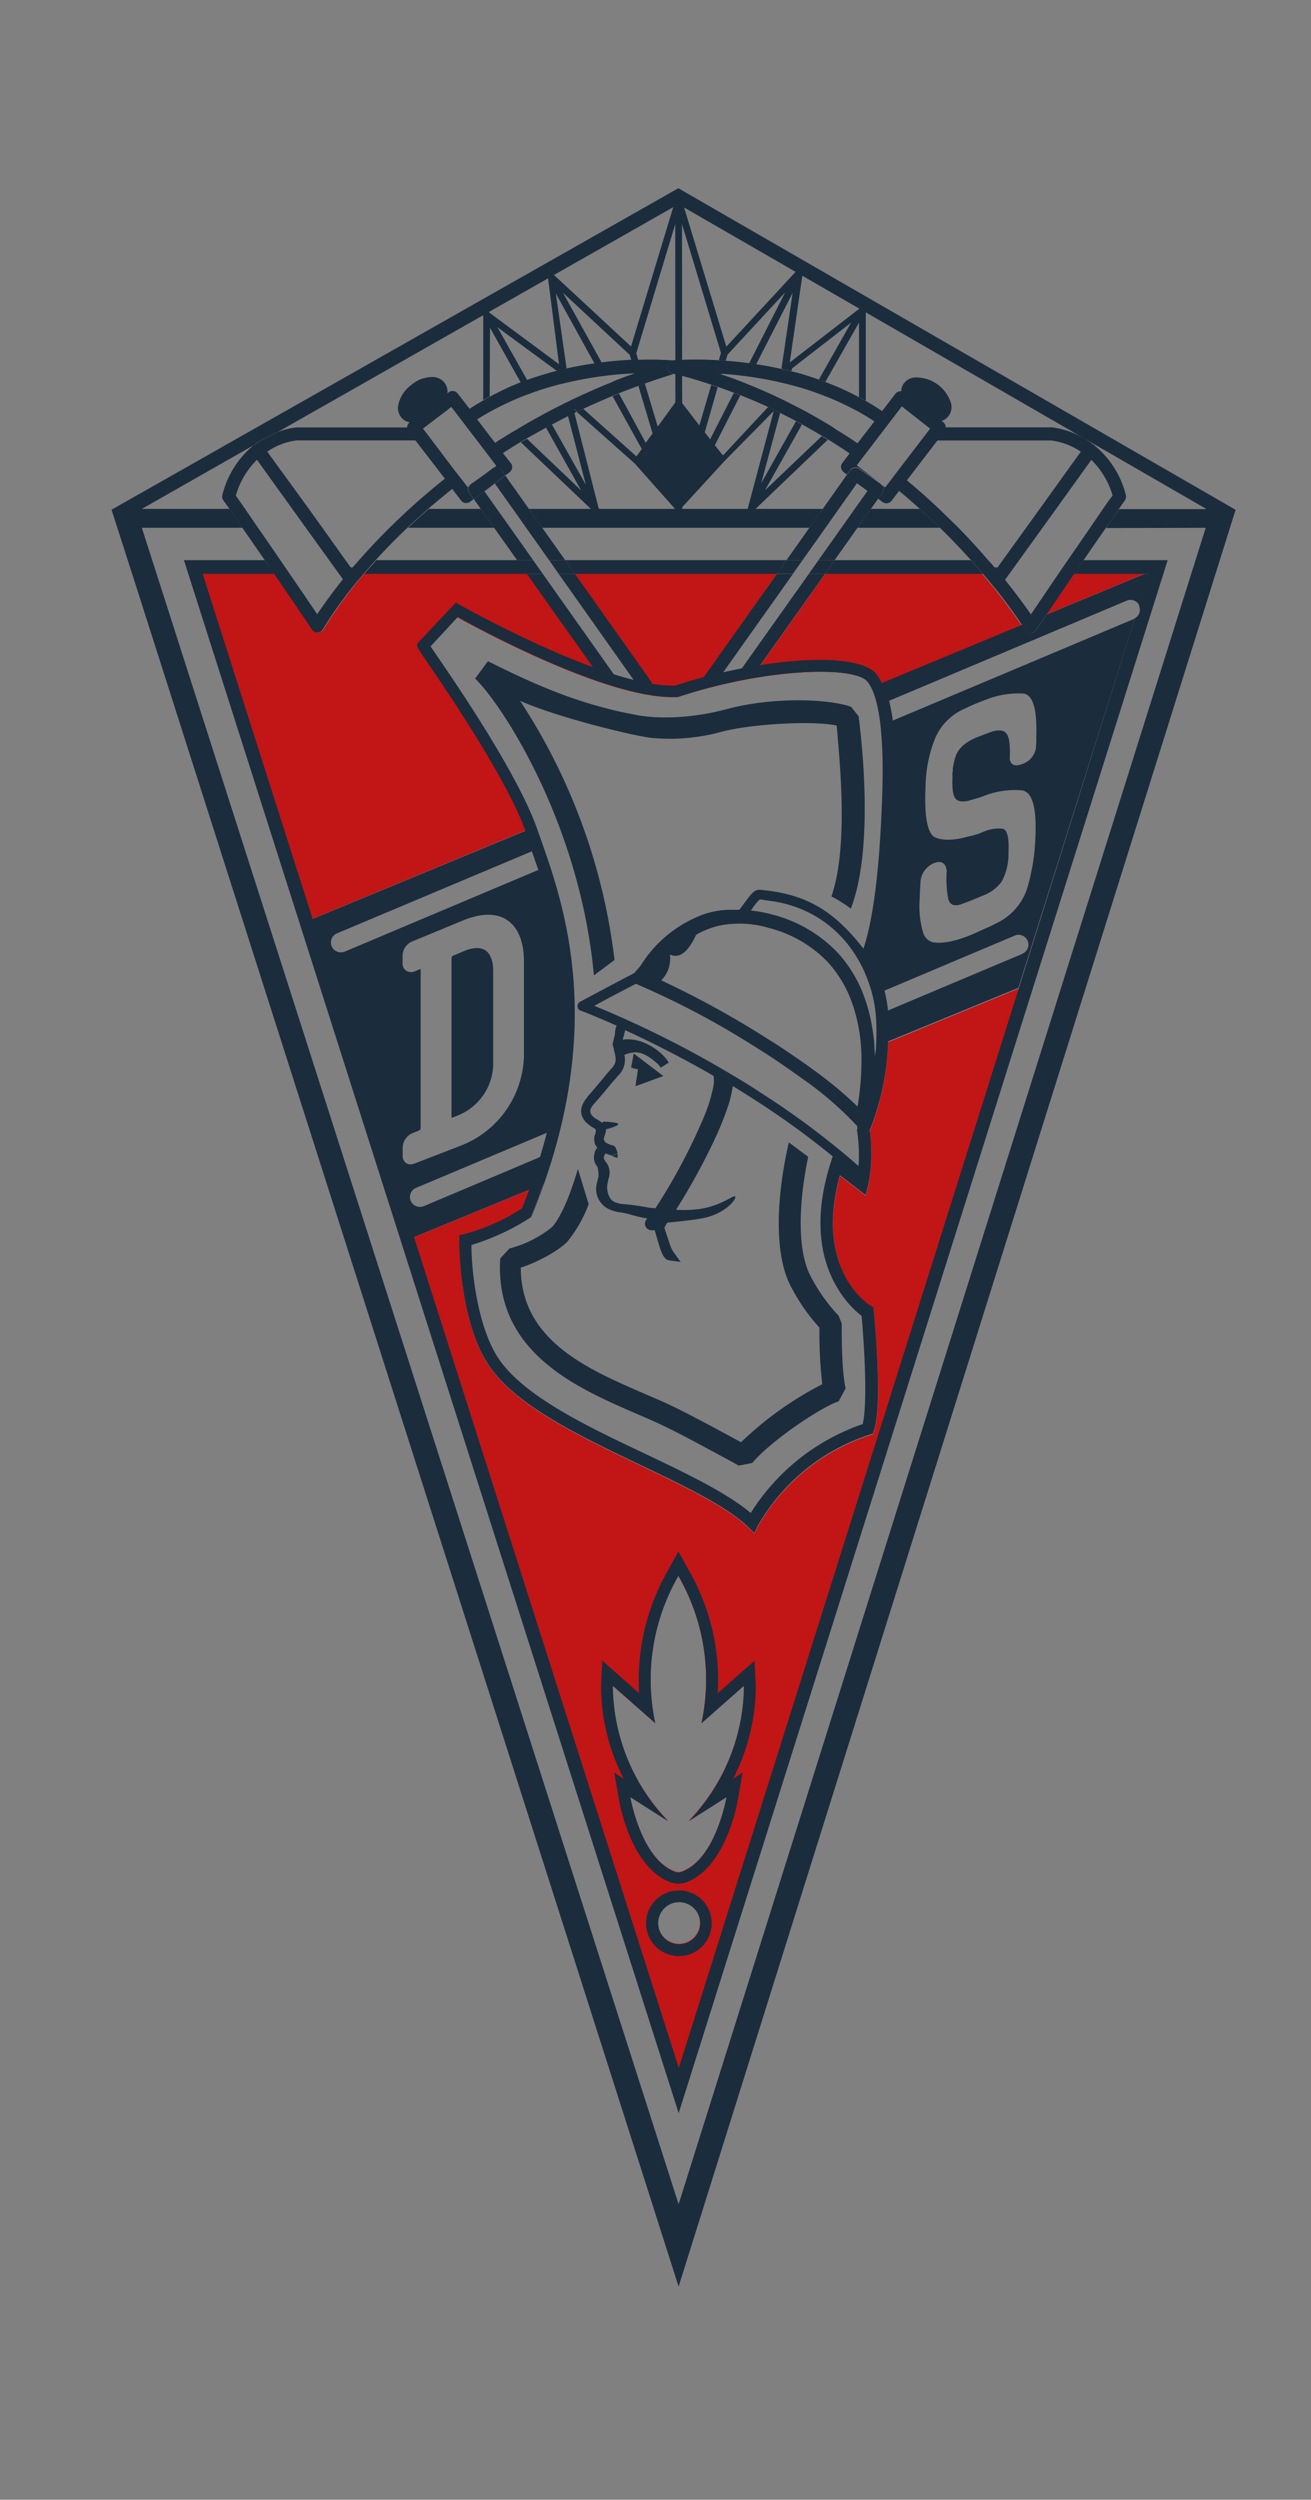 <svg id="logo_couleur" data-name="logo couleur" xmlns="http://www.w3.org/2000/svg" viewBox="0 0 203.33 387.43"><rect x="0" y="0" width="203.33" height="387.43" fill="#808080" stroke="none"/><defs><style>.cls-1,.cls-2{fill:none;}.cls-2,.cls-6{stroke:#1b2c3d;}.cls-2{stroke-linecap:round;stroke-linejoin:round;stroke-width:1.05px;}.cls-3,.cls-6{fill:#1b2c3d;}.cls-4{fill:#fff;}.cls-5{fill:#c21515;}.cls-6{stroke-miterlimit:10;stroke-width:0.25px;}</style></defs><title>LOGO SDIS79-Artboard 1 copy360ppi</title><polygon class="cls-1" points="105.25 341.63 187.01 81.8 22.01 81.8 105.25 341.63"/><polygon class="cls-1" points="105.25 341.63 187.01 81.8 22.01 81.8 105.25 341.63"/><polygon class="cls-1" points="85.29 42.75 98.13 54.69 105.25 31.18 112.37 54.69 123.93 42.22 121.05 61.81 112.08 71.43 105.28 62.89 98.79 71.46 87.99 61.81 85.29 42.75"/><line class="cls-2" x1="105.25" y1="31.18" x2="105.28" y2="78.8"/><path class="cls-1" d="M155.84,89.88c1.87,2.32,3.21,4.19,4,5.36,2.29-3.38,8.64-12.72,12.68-18.44a12.75,12.75,0,0,0-3.3-5.53Z"/><path class="cls-1" d="M111.61,57.9A89,89,0,0,1,133,68.69l2.58-3.37C127.47,59.89,117.94,58.3,111.61,57.9Z"/><path class="cls-1" d="M154.51,88.25,167.63,70a10.69,10.69,0,0,0-4.56-1.73H145.4l-4.74,6.18A109.52,109.52,0,0,1,154.51,88.25Z"/><path class="cls-1" d="M155.84,89.88c1.87,2.32,3.21,4.19,4,5.36,2.29-3.38,8.64-12.72,12.68-18.44a12.75,12.75,0,0,0-3.3-5.53Z"/><path class="cls-1" d="M71.1,64.53,70,63.07l-4.12,3.15H69C69.65,65.62,70.37,65.06,71.1,64.53Z"/><path class="cls-1" d="M98.39,57.85c-6.15.28-16,1.7-24.38,7.14l2.77,3.61A106.7,106.7,0,0,1,98.39,57.85Z"/><polyline class="cls-1" points="71.82 74.56 72.58 75.55 76.96 72.2 76.31 71.35"/><path class="cls-1" d="M46,68.26c-.22,0-6.92.59-9.38,8.53,4,5.7,10.34,15,12.65,18.4A92.29,92.29,0,0,1,69,74.19l-4.54-5.93Z"/><path class="cls-1" d="M63.16,66.22a1,1,0,0,1,.39-.79l0,0a2.3,2.3,0,0,1-1.31-.77,2.36,2.36,0,0,1-.49-1.77,5.08,5.08,0,0,1,2-3.21,5,5,0,0,1,3.54-1.27,2.33,2.33,0,0,1,1.63.84A2.36,2.36,0,0,1,69.4,61l.15-.12a1,1,0,0,1,.75-.2A1.08,1.08,0,0,1,71,61l1.79,2.34c13.88-9.13,31-7.57,31.82-7.49a1,1,0,0,1,.2,2A105.58,105.58,0,0,0,78,70.22l1.19,1.55A1,1,0,0,1,79,73.19l-6,4.6a1,1,0,0,1-.61.21h-.14a1,1,0,0,1-.67-.39L70.2,75.8c-1.3,1-2.54,2.06-3.7,3.07H187.14L105.21,31.61,43,67a11.62,11.62,0,0,1,2.9-.74Z"/><path class="cls-1" d="M64.43,68.26H46A10.29,10.29,0,0,0,41.45,70l6.41,8.91H63.47c1.69-1.53,3.51-3.1,5.5-4.68Z"/><path class="cls-1" d="M34.49,76.7A14.48,14.48,0,0,1,39.34,69h0L22,78.88H35.56l-.93-1.3A1,1,0,0,1,34.49,76.7Z"/><polygon class="cls-1" points="70.58 72.95 71.82 74.56 72.58 75.55 76.96 72.2 76.31 71.35 75.08 69.73 72.34 66.15 71.1 64.53 69.98 63.07 65.86 66.22 65.59 66.43 66.99 68.25 70.58 72.95"/><path class="cls-1" d="M54.52,88.14c1.62-1.92,3.57-4.07,5.86-6.34H50Z"/><path class="cls-1" d="M39.86,71.24a12.85,12.85,0,0,0-3.28,5.55L38,78.87h7.31Z"/><path class="cls-1" d="M49.23,95.19c.77-1.18,2.09-3.07,4-5.42l-5.73-8H40.07C43.62,86.93,47.52,92.67,49.23,95.19Z"/><path class="cls-1" d="M98.39,57.85c-6.15.28-16,1.7-24.38,7.14l2.77,3.61A106.7,106.7,0,0,1,98.39,57.85Z"/><path class="cls-1" d="M50.16,97.56a1,1,0,0,1-.85.52h0a1,1,0,0,1-.84-.45c-.08-.11-6-8.86-10.83-15.83H22l83.24,259.83L187,81.8H63.28C54.32,90.31,50.24,97.42,50.16,97.56Z"/><path class="cls-1" d="M169.22,71.27l-5.46,7.6h7.31c.5-.73,1-1.42,1.45-2.07A12.75,12.75,0,0,0,169.22,71.27Z"/><path class="cls-1" d="M159.83,98.09h0a1,1,0,0,1-.84-.49,93.68,93.68,0,0,0-13.19-15.8H63.28q1.52-1.44,3.22-2.93h76.16c-1-.93-2.11-1.87-3.23-2.8l1.23-1.62c1.78,1.48,3.43,3,5,4.42h15.61L167.63,70a10.69,10.69,0,0,0-4.56-1.73H145.4l1.08-1.41a1,1,0,0,0,.19-.63h16.47a13.09,13.09,0,0,1,6.37,2.64.59.59,0,0,1,.14.06s.07.08.11.12a14.43,14.43,0,0,1,4.85,7.66,1,1,0,0,1-.15.87l-.91,1.29h13.59L105.21,31.61,43,67a13.53,13.53,0,0,0-3.42,1.9.67.67,0,0,0-.12.06.52.52,0,0,0-.1.11L22,78.88H35.56l2,2.93H22l83.24,259.83L187,81.8h-15.5c-4.84,7-10.77,15.73-10.84,15.84A1,1,0,0,1,159.83,98.09Z"/><path class="cls-1" d="M154.51,88.25l4.63-6.45H148.65C150.92,84.1,152.87,86.29,154.51,88.25Z"/><path class="cls-1" d="M155.84,89.88c1.87,2.32,3.21,4.19,4,5.36,1.7-2.5,5.63-8.29,9.19-13.44h-7.38Z"/><path class="cls-3" d="M191.61,79,105.74,29.48l-.52-.31L17.3,79l3.28,10.2,84.67,265.18L191.64,79v0ZM187,81.8,105.25,341.63,22,81.8H37.6l-2-2.93H22L39.35,69a.52.52,0,0,1,.1-.11.67.67,0,0,1,.12-.06A13.53,13.53,0,0,1,43,67l62.22-35.35,81.93,47.26H173.55c-.64.91-1.33,1.9-2,2.93Z"/><polygon class="cls-1" points="111.9 104.57 114.83 103.9 130.5 81.8 128.03 81.8 111.9 104.57"/><polygon class="cls-1" points="134.56 76.07 132.91 74.9 130.1 78.87 132.57 78.87 134.56 76.07"/><path class="cls-3" d="M145.77,81.8q-1.47-1.44-3.11-2.93h-7.59L133,81.8Z"/><path class="cls-1" d="M110.87,69l1.25,1.62,7-7.51c-1.4-.65-2.84-1.25-4.31-1.84Z"/><path class="cls-1" d="M90.12,76l-5.44-9.7c-1,.55-2,1.11-3,1.67Z"/><path class="cls-1" d="M109.31,67l.85,1.12,3.67-7.18c-.82-.32-1.64-.62-2.47-.91Z"/><path class="cls-1" d="M104.49,55.86a51.87,51.87,0,0,1,7,0l.33-1.13L105.25,33l-6.57,21.7L99,55.75A49.92,49.92,0,0,1,104.49,55.86Z"/><path class="cls-1" d="M81.78,61.13a42.29,42.29,0,0,0-4.9,2.19l3.32,3.17c1.13-.68,2.28-1.34,3.48-2Z"/><path class="cls-1" d="M86.21,45.49l1.65,11.66c1.51-.34,3-.6,4.37-.8Z"/><path class="cls-1" d="M98.39,57.85c-1.19,0-2.52.15-4,.31l.56,1C96.1,58.71,97.23,58.27,98.39,57.85Z"/><path class="cls-1" d="M97.67,55h0l-10.33-9.6,6,10.82c1.66-.21,3.2-.34,4.57-.4Z"/><path class="cls-1" d="M100.23,68.62l1.06-1.45-2.2-7.39C98,60.16,97,60.55,96,61Z"/><path class="cls-1" d="M132,50l-9.17,7.07-.12.45c1.42.36,2.87.8,4.33,1.31Z"/><path class="cls-1" d="M122.94,45.34l-5.66,11.08c1.26.2,2.57.44,3.92.74Z"/><path class="cls-1" d="M133.23,50l-5.16,9.18a41.47,41.47,0,0,1,5.16,2.34Z"/><path class="cls-1" d="M121.78,45.3,112.84,55l-.28.94c1.13.08,2.35.21,3.63.38Z"/><path class="cls-1" d="M122.2,59.54,121.53,62c1,.49,2,1,2.92,1.49l1.6-2.84C124.75,60.23,123.47,59.86,122.2,59.54Z"/><path class="cls-1" d="M90.86,75.13,88.13,64.47c-.86.43-1.7.87-2.53,1.31Z"/><path class="cls-1" d="M116.28,58.38l-.54,1.07c1.65.66,3.26,1.35,4.82,2.09l.34-2.31C119.3,58.87,117.75,58.59,116.28,58.38Z"/><path class="cls-1" d="M112,57.93l0,.09c1,.33,1.9.67,2.83,1l.41-.81C114,58.1,113,58,112,57.93Z"/><path class="cls-1" d="M118.06,74.88l5.39-9.59c-.8-.43-1.63-.85-2.46-1.26Z"/><path class="cls-1" d="M76,50.81V61.47a44.92,44.92,0,0,1,4.77-2.18Z"/><polygon class="cls-1" points="75.08 69.73 72.34 66.15 71.1 64.53 69.98 63.07 65.86 66.22 65.59 66.43 66.99 68.25 70.58 72.95 71.82 74.56 72.58 75.55 76.96 72.2 76.31 71.35 75.08 69.73"/><path class="cls-1" d="M118.64,76l8.81-8.43c-1-.6-2-1.19-3.08-1.77Z"/><path class="cls-1" d="M100.08,59.42l2,6.69,2.79-3.84a.57.57,0,0,1,.42-.22.51.51,0,0,1,.42.21l2.83,3.67,1.84-6.27c-1.9-.63-3.84-1.21-5.84-1.71C103,58.41,101.53,58.91,100.08,59.42Z"/><path class="cls-1" d="M74,65l2.77,3.61c.81-.52,1.64-1,2.48-1.56l-3.34-3.19C75.28,64.21,74.64,64.59,74,65Z"/><path class="cls-1" d="M86.35,57.49l-9.22-6.77,4.62,8.2c1.55-.56,3.09-1,4.6-1.41Z"/><path class="cls-1" d="M93.31,58.3c-1.62.22-3.36.52-5.15.93l.33,2.32.35.31c1.66-.79,3.39-1.56,5.17-2.3Z"/><path class="cls-1" d="M82.78,60.77,84.6,64c1-.53,2-1,3-1.55l-.75-2.92C85.53,59.87,84.16,60.28,82.78,60.77Z"/><path class="cls-1" d="M98.71,70.69l.31-.41.53-.73L95,61.36c-1.55.63-3.07,1.29-4.53,2Z"/><path class="cls-1" d="M125.37,64c1.24.68,2.43,1.38,3.6,2.09l3-2.89A41,41,0,0,0,127.05,61Z"/><path class="cls-3" d="M111.61,57.9l.33.12,0-.09Z"/><path class="cls-3" d="M118.64,76l5.73-10.2-.92-.5-5.39,9.59L121,64c-.62-.31-1.23-.62-1.87-.92l-7,7.51L110.87,69l3.94-7.73-1-.37-3.67,7.18L109.31,67l2-7c-.33-.12-.67-.22-1-.33l-1.84,6.27-2.83-3.67a.51.51,0,0,0-.42-.21.57.57,0,0,0-.42.22l-2.79,3.84-2-6.69-1,.36,2.2,7.39-1.06,1.45L96,61l-1,.4,4.54,8.19-.53.73-.31.41-8.23-7.36-1,.49,9,8,0,0L104.81,79v0h0s0,0,0,0a.27.27,0,0,0,.07.08l0,0,0,0,0,0h.06l0,0,.15,0h.17a.53.53,0,0,0,.24-.14l6.77-7.38h0L120,63.71l-4,15v0a.2.2,0,0,0,0,.07.49.49,0,0,0,0,.12s0,0,0,.07l.06.12,0,0a.41.41,0,0,0,.14.12h0a.48.48,0,0,0,.26.07.6.6,0,0,0,.23-.06l.06,0,.07,0,11.56-11.06-.93-.56Z"/><path class="cls-3" d="M76,50.81l4.77,8.48,1-.37-4.62-8.2,9.22,6.77v0l1.51-.36L86.21,45.49l6,10.86,1.11-.15-6-10.82L97.67,55h0l.24.81,1.08,0-.31-1.06L105.25,33l6.57,21.7-.33,1.13,1.07.07.28-.94,8.94-9.65-5.59,11,1.09.15,5.66-11.08L121.2,57.16l1.55.37.12-.45L132,50l-5,8.83,1,.37L133.23,50V61.55q.53.27,1.05.57V48s0,0,0,0a.42.42,0,0,0-.06-.21s0,0,0-.05a.56.56,0,0,0-.18-.16H134a.52.52,0,0,0-.21,0h-.06a.64.64,0,0,0-.24.1l-11,8.49,2-13.81a.53.53,0,0,0-.91-.43l-10.93,11.8L105.75,31a.54.54,0,0,0-1,0l-6.88,22.7L85.65,42.37h0a.58.58,0,0,0-.25-.12h0a.46.46,0,0,0-.26,0h0a.46.46,0,0,0-.19.2l0,0a.54.54,0,0,0,0,.28h0L86.7,56.45l-10.81-8-.19-.33A.52.52,0,0,0,75,48a.54.54,0,0,0-.2.72l.15.26V62c.34-.2.69-.39,1-.57Z"/><path class="cls-3" d="M90.86,75.13,85.6,65.78l-.92.49L90.12,76l-8.4-8-.94.55L91.88,79.1l.21.37a.53.53,0,0,0,.46.26.62.62,0,0,0,.26-.06A.54.54,0,0,0,93,79l-.17-.29L89.09,64l-1,.47Z"/><path class="cls-3" d="M89.09,64l.37-.18-.53-.47Z"/><path class="cls-3" d="M39.57,68.86a.67.67,0,0,0-.12.06.52.52,0,0,0-.1.11L43,67A13.53,13.53,0,0,0,39.57,68.86Z"/><path class="cls-3" d="M102.14,166.62l-3.72-2.83c-.11.59-.21,1.1-.33,1.76l.88.19c-.1.65-.2,1.33-.33,2.16Z"/><path class="cls-4" d="M134.89,172.32c-.08.51-.17,1-.27,1.54a1.14,1.14,0,0,1-.15.36c.06.25.11.5.15.76a39.21,39.21,0,0,0,2.63-11.61A57.13,57.13,0,0,1,134.89,172.32Z"/><path class="cls-1" d="M47.84,143.93l15.08,47.45,97.17-41.26,19.58-62.18Zm110.73,3.89L65.7,186.93a1.59,1.59,0,0,1-.59.12,1.52,1.52,0,0,1-1.41-.94,1.53,1.53,0,0,1,.81-2L157.39,145a1.52,1.52,0,0,1,1.18,2.81Zm2.14-33.27-.07,1.38a3.12,3.12,0,0,1-2.19,2.5c-1.9.74-1.87-.93-1.87-.93.1-2.1-.1-3.4-.6-3.91s-1.4-.53-2.71,0l-1.13.43-.58.22a5.1,5.1,0,0,0-.64.29,7.31,7.31,0,0,0-1.14.66,5.24,5.24,0,0,0-1,.94,4.21,4.21,0,0,0-.69,1.37,11.92,11.92,0,0,0-.34,1.62c0,.21,0,.42-.05.63s0,.39,0,.57c-.09,1.81.07,3,.47,3.46s1.17.58,2.31.24a1.81,1.81,0,0,1,.31-.09l.35-.11.82-.24c.29-.1.56-.19.82-.3a12.82,12.82,0,0,1,5.68-.78q2.43.32,2.09,7.37a31.16,31.16,0,0,1-1.26,7.79,9.1,9.1,0,0,1-4.35,5.21c-.68.36-1.37.7-2.07,1s-1.38.64-2.09.94c-2.53,1.06-4.58,1.48-6.15,1.23a2.21,2.21,0,0,1-1.51-1.57,14.36,14.36,0,0,1-.51-5.07c0-.9.08-1.81.12-2.71a3.43,3.43,0,0,1,2.07-2.91c2-.8,2,1.29,2,1.29a17.15,17.15,0,0,0,.21,4.12c.22,1.07,1,1.38,2.2.89.52-.17,1-.38,1.58-.6l1.59-.66a6.49,6.49,0,0,0,2.91-2.13,8.87,8.87,0,0,0,1.09-4.56c.11-2.35-.2-3.58-.95-3.7a6.06,6.06,0,0,0-2.88.46l-.69.28a5.39,5.39,0,0,1-.68.22l-.37.12a2.21,2.21,0,0,1-.33.05c-2.33.68-4.14.77-5.4.26s-1.79-3.18-1.56-8a20.7,20.7,0,0,1,1.53-7.5,8.73,8.73,0,0,1,4.22-4.34c.61-.29,1.19-.56,1.77-.81s1.15-.47,1.72-.68a13.75,13.75,0,0,1,5.91-1Q161,107.73,160.71,114.55Zm15.18-18.63L53.44,147.48a1.52,1.52,0,0,1-.59.12,1.53,1.53,0,0,1-.59-2.94L174.71,93.11a1.52,1.52,0,1,1,1.18,2.81Z"/><path class="cls-1" d="M132.85,174.34C126.41,167,108,156.18,98.76,152.5c0,0-.06,0-.1-.06-1.7.88-4.68,2.47-6.46,3.42,5.59,2.25,25.21,10.77,41.4,25.21a32.93,32.93,0,0,0-.65-6.66Z"/><path class="cls-1" d="M96.91,160.3c0,.08-.17.64-.2.78,3.11-.44,6.2,1.95,7.12,3.56l-1.26.79a2.72,2.72,0,0,0-.45-.59c-.56-.49-2.24-2.06-3.91-1.76a5.29,5.29,0,0,0-1.26.36,3.37,3.37,0,0,1-.76,3l-.14.15-.06.07v0l-.89,1-.69.83c-.61.74-1.24,1.51-1.94,2.28l-.21.23a3.39,3.39,0,0,0-.59.94,1.1,1.1,0,0,0,0,.36,1.38,1.38,0,0,0,.55.82h0l.12.09.14.1.13.08a2.72,2.72,0,0,1,.57.35c.11.08.22.15.31.23a.45.45,0,0,1,.27-.18,11.76,11.76,0,0,1,2.19.25l-.09.29a8,8,0,0,1-1.67.62H94a3.51,3.51,0,0,1-.23,1.17l0,.07a2.9,2.9,0,0,0-.1.4c0,.07.11.21.17.35a2.55,2.55,0,0,0,.38.26l.35.15.35.14.07,0a1,1,0,0,1,.26.09l.25.21.32.84v.78l-1.16-.42-.06,0a.9.9,0,0,1-.32-.12l-.32-.12a1.92,1.92,0,0,0-.18.32.61.61,0,0,0,.06.75l.1.17a2.64,2.64,0,0,1,.43,2.54,6.46,6.46,0,0,1-.14.69,3.23,3.23,0,0,0,.42,2.36,1.86,1.86,0,0,0,.8.62,5.11,5.11,0,0,0,.75.2h0l.41.06h.08a33.05,33.05,0,0,1,4.06.58l.19,0a1.18,1.18,0,0,1,.39.06l.33,0c3.55-5.35,9.45-16.46,9.12-20.53-5.28-3-10.06-5.41-13.7-7.08A5,5,0,0,0,96.91,160.3Z"/><path class="cls-1" d="M115.41,261.26l-6.61,5.8a32,32,0,0,0-3.2-22.12l-.38-.69-.38.69a32,32,0,0,0-3.21,22.12L95,261.26a30.48,30.48,0,0,0,8.6,20.94l-5.88-3.72s1.68,9.79,7.1,11.61a2,2,0,0,0,.38.05,2.12,2.12,0,0,0,.38-.05c5.41-1.82,7.09-11.61,7.09-11.61l-5.87,3.72A30.49,30.49,0,0,0,115.41,261.26Z"/><path class="cls-1" d="M105.32,294.75a3.25,3.25,0,1,0,3.24,3.25A3.24,3.24,0,0,0,105.32,294.75Z"/><path class="cls-1" d="M158.58,107.49a13.75,13.75,0,0,0-5.91,1c-.57.21-1.15.44-1.72.68s-1.16.52-1.77.81a8.73,8.73,0,0,0-4.22,4.34,20.7,20.7,0,0,0-1.53,7.5q-.35,7.18,1.56,8c1.26.51,3.07.42,5.4-.26a2.21,2.21,0,0,0,.33-.05l.37-.12a5.39,5.39,0,0,0,.68-.22l.69-.28a6.06,6.06,0,0,1,2.88-.46c.75.12,1.06,1.35.95,3.7a8.87,8.87,0,0,1-1.09,4.56,6.49,6.49,0,0,1-2.91,2.13l-1.59.66c-.53.22-1.06.43-1.58.6-1.25.49-2,.18-2.2-.89a17.15,17.15,0,0,1-.21-4.12s0-2.09-2-1.29a3.43,3.43,0,0,0-2.07,2.91c0,.9-.1,1.81-.12,2.71a14.36,14.36,0,0,0,.51,5.07,2.21,2.21,0,0,0,1.51,1.57c1.57.25,3.62-.17,6.15-1.23.71-.3,1.41-.61,2.09-.94s1.39-.67,2.07-1a9.1,9.1,0,0,0,4.35-5.21,31.16,31.16,0,0,0,1.26-7.79q.34-7.05-2.09-7.37a12.82,12.82,0,0,0-5.68.78c-.26.11-.53.2-.82.3l-.82.24-.35.11a1.81,1.81,0,0,0-.31.09q-1.71.51-2.31-.24c-.4-.5-.56-1.65-.47-3.46,0-.18,0-.37,0-.57s0-.42.05-.63a11.92,11.92,0,0,1,.34-1.62,4.21,4.21,0,0,1,.69-1.37,5.24,5.24,0,0,1,1-.94,7.31,7.31,0,0,1,1.14-.66,5.1,5.1,0,0,1,.64-.29l.58-.22,1.13-.43c1.31-.49,2.21-.48,2.71,0s.7,1.81.6,3.91c0,0,0,1.67,1.87.93a3.12,3.12,0,0,0,2.19-2.5l.07-1.38Q161,107.73,158.58,107.49Z"/><path class="cls-1" d="M128.38,149a19.18,19.18,0,0,0-9.14-5.3,15.92,15.92,0,0,0-7.75-.35,13.23,13.23,0,0,0-3.54,1.41c-1.41,3.11-2.79,3.64-4.07,3.06l0,0a4.7,4.7,0,0,1-1.34,4c9.21,4.2,23.52,12.72,30.45,19.59a38,38,0,0,0,.41-11A20.74,20.74,0,0,0,128.38,149Z"/><path class="cls-1" d="M117.77,139.43a8,8,0,0,0-1.07,1.31l-.28.37a22.13,22.13,0,0,1,3.35.64,21.22,21.22,0,0,1,10.1,5.89,22.74,22.74,0,0,1,5.53,12.62,32.41,32.41,0,0,1,.24,3.48c1-5.16.88-10.42-1.9-14.3C128.9,142.69,124.72,140.07,117.77,139.43Z"/><path class="cls-3" d="M54.7,87.94h-.32l.14.2Z"/><path class="cls-1" d="M115.41,261.26l-6.61,5.8a32,32,0,0,0-3.2-22.12l-.38-.69-.38.69a32,32,0,0,0-3.21,22.12L95,261.26a30.48,30.48,0,0,0,8.6,20.94l-5.88-3.72s1.68,9.79,7.1,11.61a2,2,0,0,0,.38.05,2.12,2.12,0,0,0,.38-.05c5.41-1.82,7.09-11.61,7.09-11.61l-5.87,3.72A30.49,30.49,0,0,0,115.41,261.26Z"/><path class="cls-1" d="M105.32,294.75a3.25,3.25,0,1,0,3.24,3.25A3.24,3.24,0,0,0,105.32,294.75Z"/><path class="cls-1" d="M132.85,174.34C126.41,167,108,156.18,98.76,152.5c0,0-.06,0-.1-.06-1.7.88-4.68,2.47-6.46,3.42,5.59,2.25,25.21,10.77,41.4,25.21a32.93,32.93,0,0,0-.65-6.66Z"/><path class="cls-1" d="M96.91,160.3c0,.08-.17.64-.2.78,3.11-.44,6.2,1.95,7.12,3.56l-1.26.79a2.72,2.72,0,0,0-.45-.59c-.56-.49-2.24-2.06-3.91-1.76a5.29,5.29,0,0,0-1.26.36,3.37,3.37,0,0,1-.76,3l-.14.15-.06.07v0l-.89,1-.69.83c-.61.74-1.24,1.51-1.94,2.28l-.21.23a3.39,3.39,0,0,0-.59.94,1.1,1.1,0,0,0,0,.36,1.38,1.38,0,0,0,.55.82h0l.12.09.14.1.13.08a2.72,2.72,0,0,1,.57.35c.11.08.22.15.31.23a.45.45,0,0,1,.27-.18,11.76,11.76,0,0,1,2.19.25l-.09.29a8,8,0,0,1-1.67.62H94a3.51,3.51,0,0,1-.23,1.17l0,.07a2.9,2.9,0,0,0-.1.4c0,.07.11.21.17.35a2.55,2.55,0,0,0,.38.26l.35.15.35.14.07,0a1,1,0,0,1,.26.09l.25.21.32.84v.78l-1.16-.42-.06,0a.9.9,0,0,1-.32-.12l-.32-.12a1.92,1.92,0,0,0-.18.32.61.61,0,0,0,.06.75l.1.17a2.64,2.64,0,0,1,.43,2.54,6.46,6.46,0,0,1-.14.69,3.23,3.23,0,0,0,.42,2.36,1.86,1.86,0,0,0,.8.62,5.11,5.11,0,0,0,.75.2h0l.41.06h.08a33.05,33.05,0,0,1,4.06.58l.19,0a1.18,1.18,0,0,1,.39.06l.33,0c3.55-5.35,9.45-16.46,9.12-20.53-5.28-3-10.06-5.41-13.7-7.08A5,5,0,0,0,96.91,160.3Z"/><path class="cls-1" d="M158.58,107.49a13.75,13.75,0,0,0-5.91,1c-.57.21-1.15.44-1.72.68s-1.16.52-1.77.81a8.73,8.73,0,0,0-4.22,4.34,20.7,20.7,0,0,0-1.53,7.5q-.35,7.18,1.56,8c1.26.51,3.07.42,5.4-.26a2.21,2.21,0,0,0,.33-.05l.37-.12a5.39,5.39,0,0,0,.68-.22l.69-.28a6.06,6.06,0,0,1,2.88-.46c.75.12,1.06,1.35.95,3.7a8.87,8.87,0,0,1-1.09,4.56,6.49,6.49,0,0,1-2.91,2.13l-1.59.66c-.53.22-1.06.43-1.58.6-1.25.49-2,.18-2.2-.89a17.15,17.15,0,0,1-.21-4.12s0-2.09-2-1.29a3.43,3.43,0,0,0-2.07,2.91c0,.9-.1,1.81-.12,2.71a14.36,14.36,0,0,0,.51,5.07,2.21,2.21,0,0,0,1.51,1.57c1.57.25,3.62-.17,6.15-1.23.71-.3,1.41-.61,2.09-.94s1.39-.67,2.07-1a9.1,9.1,0,0,0,4.35-5.21,31.16,31.16,0,0,0,1.26-7.79q.34-7.05-2.09-7.37a12.82,12.82,0,0,0-5.68.78c-.26.11-.53.2-.82.3l-.82.24-.35.11a1.81,1.81,0,0,0-.31.09q-1.71.51-2.31-.24c-.4-.5-.56-1.65-.47-3.46,0-.18,0-.37,0-.57s0-.42.05-.63a11.92,11.92,0,0,1,.34-1.62,4.21,4.21,0,0,1,.69-1.37,5.24,5.24,0,0,1,1-.94,7.31,7.31,0,0,1,1.14-.66,5.1,5.1,0,0,1,.64-.29l.58-.22,1.13-.43c1.31-.49,2.21-.48,2.71,0s.7,1.81.6,3.91c0,0,0,1.67,1.87.93a3.12,3.12,0,0,0,2.19-2.5l.07-1.38Q161,107.73,158.58,107.49Z"/><path class="cls-1" d="M128.38,149a19.18,19.18,0,0,0-9.14-5.3,15.92,15.92,0,0,0-7.75-.35,13.23,13.23,0,0,0-3.54,1.41c-1.41,3.11-2.79,3.64-4.07,3.06l0,0a4.7,4.7,0,0,1-1.34,4c9.21,4.2,23.52,12.72,30.45,19.59a38,38,0,0,0,.41-11A20.74,20.74,0,0,0,128.38,149Z"/><path class="cls-3" d="M154.73,87.94h-.49l.27.31Z"/><path class="cls-1" d="M135.06,203.57v0s-4.77-2.8-6.08-9.93C130.27,200.69,135,203.52,135.06,203.57Z"/><path class="cls-1" d="M76.09,116.88c-4.79-8-10.31-15.59-10.77-16.37C65.54,101,71.19,108.72,76.09,116.88Z"/><path class="cls-1" d="M105.32,294.75a3.25,3.25,0,1,0,3.24,3.25A3.24,3.24,0,0,0,105.32,294.75Z"/><path class="cls-1" d="M85.22,177.73a95.42,95.42,0,0,1-3.69,10.54,33.8,33.8,0,0,1-9.67,4.27v0a34,34,0,0,0,9.66-4.28A96,96,0,0,0,85.22,177.73Z"/><path class="cls-1" d="M115.41,261.26l-6.61,5.8a32,32,0,0,0-3.2-22.12l-.38-.69-.38.69a32,32,0,0,0-3.21,22.12L95,261.26a30.48,30.48,0,0,0,8.6,20.94l-5.88-3.72s1.68,9.79,7.1,11.61a2,2,0,0,0,.38.05,2.12,2.12,0,0,0,.38-.05c5.41-1.82,7.09-11.61,7.09-11.61l-5.87,3.72A30.49,30.49,0,0,0,115.41,261.26Z"/><path class="cls-1" d="M158.58,107.49a13.75,13.75,0,0,0-5.91,1c-.57.21-1.15.44-1.72.68s-1.16.52-1.77.81a8.73,8.73,0,0,0-4.22,4.34,20.7,20.7,0,0,0-1.53,7.5q-.35,7.18,1.56,8c1.26.51,3.07.42,5.4-.26a2.21,2.21,0,0,0,.33-.05l.37-.12a5.39,5.39,0,0,0,.68-.22l.69-.28a6.06,6.06,0,0,1,2.88-.46c.75.12,1.06,1.35.95,3.7a8.87,8.87,0,0,1-1.09,4.56,6.49,6.49,0,0,1-2.91,2.13l-1.59.66c-.53.22-1.06.43-1.58.6-1.25.49-2,.18-2.2-.89a17.15,17.15,0,0,1-.21-4.12s0-2.09-2-1.29a3.43,3.43,0,0,0-2.07,2.91c0,.9-.1,1.81-.12,2.71a14.36,14.36,0,0,0,.51,5.07,2.21,2.21,0,0,0,1.51,1.57c1.57.25,3.62-.17,6.15-1.23.71-.3,1.41-.61,2.09-.94s1.39-.67,2.07-1a9.1,9.1,0,0,0,4.35-5.21,31.16,31.16,0,0,0,1.26-7.79q.34-7.05-2.09-7.37a12.82,12.82,0,0,0-5.68.78c-.26.11-.53.2-.82.3l-.82.24-.35.11a1.81,1.81,0,0,0-.31.09q-1.71.51-2.31-.24c-.4-.5-.56-1.65-.47-3.46,0-.18,0-.37,0-.57s0-.42.05-.63a11.92,11.92,0,0,1,.34-1.62,4.21,4.21,0,0,1,.69-1.37,5.24,5.24,0,0,1,1-.94,7.31,7.31,0,0,1,1.14-.66,5.1,5.1,0,0,1,.64-.29l.58-.22,1.13-.43c1.31-.49,2.21-.48,2.71,0s.7,1.81.6,3.91c0,0,0,1.67,1.87.93a3.12,3.12,0,0,0,2.19-2.5l.07-1.38Q161,107.73,158.58,107.49Z"/><path class="cls-3" d="M65.29,100.44l0,.07v0l5.27-5.58s13,7.25,24.14,10.76l0,0C83.5,102.1,70.57,94.85,70.57,94.85Z"/><path class="cls-4" d="M65.29,100.44l0,.07v0l5.27-5.58s13,7.25,24.14,10.76l0,0C83.5,102.1,70.57,94.85,70.57,94.85Z"/><path class="cls-3" d="M82.36,129.26a75.13,75.13,0,0,0-6.27-12.38,75.07,75.07,0,0,1,6.27,12.37c3.09,8.78,9.57,24.75,2.86,48.48C91.94,154,85.46,138,82.36,129.26Z"/><path class="cls-3" d="M135.1,221.77A32.07,32.07,0,0,0,117,236.34c-8.39-8-34.09-14.6-40.9-25.34-3.44-5.43-4.26-14.64-4.19-18.42h0c-.08,3.76.73,13,4.19,18.47,6.82,10.75,32.52,17.37,40.92,25.37a32.06,32.06,0,0,1,18.15-14.58c1.41-3.85,0-18.27,0-18.27h0C135.15,204.44,136.46,218.05,135.1,221.77Z"/><path class="cls-4" d="M135.1,221.77A32.07,32.07,0,0,0,117,236.34c-8.39-8-34.09-14.6-40.9-25.34-3.44-5.43-4.26-14.64-4.19-18.42h0c-.08,3.76.73,13,4.19,18.47,6.82,10.75,32.52,17.37,40.92,25.37a32.06,32.06,0,0,1,18.15-14.58c1.41-3.85,0-18.27,0-18.27h0C135.15,204.44,136.46,218.05,135.1,221.77Z"/><path class="cls-3" d="M91.3,186.63l-1.67-5.46c-1.23,4.19-2.64,7.47-4,9A17.38,17.38,0,0,1,79,193.5l-1.42,1.56c-.88,14.55,11.92,20.07,21.27,24.11,1.38.6,2.69,1.16,3.89,1.73,2.88,1.35,7.67,4,10.83,5.68l1,.57,2.1-.41c2.7-3.24,10.29-8.47,13.4-9.56l1.08-2c-.7-3.1-.6-10-.6-10.05l-.48-1.2a27,27,0,0,1-4.56-6.56c-2.38-5.26-1-14.12-.16-18.08l-3-2.23c-.68,2.86-3.16,14.58,0,21.7a29.68,29.68,0,0,0,4.74,7,70.3,70.3,0,0,0,.44,8.77,53.37,53.37,0,0,0-12.6,9c-3.21-1.75-8-4.34-10.89-5.71-1.25-.59-2.58-1.16-4-1.77-9-3.9-19.25-8.31-19.27-19.59,2.72-.84,6.13-2.8,7.26-4.07A20.27,20.27,0,0,0,91.3,186.63Z"/><path class="cls-3" d="M73.69,105.17c4.17,4,16.28,22.48,18.42,46l3.2-2.38a93.23,93.23,0,0,0-14.65-40.18c5.9,2.64,18.1,5.57,20.56,5.77a30.21,30.21,0,0,0,10.56-.93c4.25-1.19,14.06-1.83,18-1,.26,4,2,18.35-.83,26.48a20.67,20.67,0,0,1,3,1.89l.06-.14c3.87-10.15,1.23-28.91,1.16-29.67L132,109.55c-3.43-1.24-12-1.58-19.18.33-8.66,2.31-14.41.87-14.41.87-9-1.65-16.16-5-22.74-8.27Z"/><polygon class="cls-1" points="81.61 81.8 79.54 78.87 79.53 78.87 76.72 74.9 75.08 76.07 77.06 78.87 77.06 78.87 79.14 81.8 83.44 87.89 85.91 87.88 81.61 81.8"/><path class="cls-1" d="M81.26,163.61V149c0-3-.89-5.25-2.58-6.37s-4.05-1.1-6.88.07l-7.89,3.26a2.42,2.42,0,0,0-1.45,2.15v1.2a1.33,1.33,0,0,0,.57,1.17,1.39,1.39,0,0,0,1.32.09l.91-.37v24.67c0,.2-.08.32-.54.5l-.7.27a2.52,2.52,0,0,0-1.56,2.22V179A1.34,1.34,0,0,0,63,180.2a1.19,1.19,0,0,0,.68.2,1.68,1.68,0,0,0,.67-.14l6.93-2.68A15.31,15.31,0,0,0,81.26,163.61Z"/><path class="cls-1" d="M105.32,294.75a3.25,3.25,0,1,0,3.24,3.25A3.24,3.24,0,0,0,105.32,294.75Z"/><path class="cls-1" d="M113.06,106.39l.85-1.19c-.8.22-1.85.5-3,.77l-.78,1.09Z"/><path class="cls-1" d="M115.41,261.26l-6.61,5.8a32,32,0,0,0-3.2-22.12l-.38-.69-.38.69a32,32,0,0,0-3.21,22.12L95,261.26a30.48,30.48,0,0,0,8.6,20.94l-5.88-3.72s1.68,9.79,7.1,11.61a2,2,0,0,0,.38.05,2.12,2.12,0,0,0,.38-.05c5.41-1.82,7.09-11.61,7.09-11.61l-5.87,3.72A30.49,30.49,0,0,0,115.41,261.26Z"/><polygon class="cls-1" points="130.5 81.8 132.57 78.87 134.56 76.07 132.91 74.9 130.1 78.87 128.03 81.8 123.68 87.94 126.15 87.94 130.5 81.8"/><path class="cls-1" d="M96.91,160.3c0,.08-.17.64-.2.78,3.11-.44,6.2,1.95,7.12,3.56l-1.26.79a2.72,2.72,0,0,0-.45-.59c-.56-.49-2.24-2.06-3.91-1.76a5.29,5.29,0,0,0-1.26.36,3.37,3.37,0,0,1-.76,3l-.14.15-.06.07v0l-.89,1-.69.83c-.61.74-1.24,1.51-1.94,2.28l-.21.23a3.39,3.39,0,0,0-.59.94,1.1,1.1,0,0,0,0,.36,1.38,1.38,0,0,0,.55.82h0l.12.09.14.1.13.08a2.72,2.72,0,0,1,.57.35c.11.08.22.15.31.23a.45.45,0,0,1,.27-.18,11.76,11.76,0,0,1,2.19.25l-.09.29a8,8,0,0,1-1.67.62H94a3.51,3.51,0,0,1-.23,1.17l0,.07a2.9,2.9,0,0,0-.1.4c0,.07.11.21.17.35a2.55,2.55,0,0,0,.38.26l.35.15.35.14.07,0a1,1,0,0,1,.26.09l.25.21.32.84v.78l-1.16-.42-.06,0a.9.9,0,0,1-.32-.12l-.32-.12a1.92,1.92,0,0,0-.18.32.61.61,0,0,0,.06.75l.1.17a2.64,2.64,0,0,1,.43,2.54,6.46,6.46,0,0,1-.14.69,3.23,3.23,0,0,0,.42,2.36,1.86,1.86,0,0,0,.8.62,5.11,5.11,0,0,0,.75.2h0l.41.06h.08a33.05,33.05,0,0,1,4.06.58l.19,0a1.18,1.18,0,0,1,.39.06l.33,0c3.55-5.35,9.45-16.46,9.12-20.53-5.28-3-10.06-5.41-13.7-7.08A5,5,0,0,0,96.91,160.3Z"/><path class="cls-1" d="M158.58,107.49a13.75,13.75,0,0,0-5.91,1c-.57.21-1.15.44-1.72.68s-1.16.52-1.77.81a8.73,8.73,0,0,0-4.22,4.34,20.7,20.7,0,0,0-1.53,7.5q-.35,7.18,1.56,8c1.26.51,3.07.42,5.4-.26a2.21,2.21,0,0,0,.33-.05l.37-.12a5.39,5.39,0,0,0,.68-.22l.69-.28a6.06,6.06,0,0,1,2.88-.46c.75.12,1.06,1.35.95,3.7a8.87,8.87,0,0,1-1.09,4.56,6.49,6.49,0,0,1-2.91,2.13l-1.59.66c-.53.22-1.06.43-1.58.6-1.25.49-2,.18-2.2-.89a17.15,17.15,0,0,1-.21-4.12s0-2.09-2-1.29a3.43,3.43,0,0,0-2.07,2.91c0,.9-.1,1.81-.12,2.71a14.36,14.36,0,0,0,.51,5.07,2.21,2.21,0,0,0,1.51,1.57c1.57.25,3.62-.17,6.15-1.23.71-.3,1.41-.61,2.09-.94s1.39-.67,2.07-1a9.1,9.1,0,0,0,4.35-5.21,31.16,31.16,0,0,0,1.26-7.79q.34-7.05-2.09-7.37a12.82,12.82,0,0,0-5.68.78c-.26.11-.53.2-.82.3l-.82.24-.35.11a1.81,1.81,0,0,0-.31.09q-1.71.51-2.31-.24c-.4-.5-.56-1.65-.47-3.46,0-.18,0-.37,0-.57s0-.42.05-.63a11.92,11.92,0,0,1,.34-1.62,4.21,4.21,0,0,1,.69-1.37,5.24,5.24,0,0,1,1-.94,7.31,7.31,0,0,1,1.14-.66,5.1,5.1,0,0,1,.64-.29l.58-.22,1.13-.43c1.31-.49,2.21-.48,2.71,0s.7,1.81.6,3.91c0,0,0,1.67,1.87.93a3.12,3.12,0,0,0,2.19-2.5l.07-1.38Q161,107.73,158.58,107.49Z"/><path class="cls-1" d="M128.38,149a19.18,19.18,0,0,0-9.14-5.3,15.92,15.92,0,0,0-7.75-.35,13.23,13.23,0,0,0-3.54,1.41c-1.41,3.11-2.79,3.64-4.07,3.06l0,0a4.7,4.7,0,0,1-1.34,4c9.21,4.2,23.52,12.72,30.45,19.59a38,38,0,0,0,.41-11A20.74,20.74,0,0,0,128.38,149Z"/><path class="cls-1" d="M132.85,174.34C126.41,167,108,156.18,98.76,152.5c0,0-.06,0-.1-.06-1.7.88-4.68,2.47-6.46,3.42,5.59,2.25,25.21,10.77,41.4,25.21a32.93,32.93,0,0,0-.65-6.66Z"/><path class="cls-1" d="M117.77,139.43a8,8,0,0,0-1.07,1.31l-.28.37a22.13,22.13,0,0,1,3.35.64,21.22,21.22,0,0,1,10.1,5.89,22.74,22.74,0,0,1,5.53,12.62,32.41,32.41,0,0,1,.24,3.48c1-5.16.88-10.42-1.9-14.3C128.9,142.69,124.72,140.07,117.77,139.43Z"/><path class="cls-1" d="M135.4,160.26a32.41,32.41,0,0,1,.24,3.48,29.94,29.94,0,0,0,.53-6.48l-1.21.5C135.16,158.65,135.3,159.49,135.4,160.26Z"/><path class="cls-1" d="M133,171.5a38,38,0,0,0,.41-11c-.08-.6-.19-1.26-.33-1.94l-10.77,4.53A76,76,0,0,1,133,171.5Z"/><path class="cls-1" d="M133.6,181.07a32.93,32.93,0,0,0-.65-6.66l-.1-.07c-2.7-3.09-7.49-6.77-12.83-10.28l-6.25,2.63A130.66,130.66,0,0,1,133.6,181.07Z"/><path class="cls-1" d="M81.53,188.27a33.8,33.8,0,0,1-9.67,4.27v0h0c-.08,3.76.73,13,4.19,18.47,6.82,10.75,32.52,17.37,40.92,25.37a32.06,32.06,0,0,1,18.15-14.58c1.41-3.85,0-18.27,0-18.27h0v0s-4.77-2.8-6.08-9.93A26.2,26.2,0,0,1,130.16,181l4,3s.05-.19.12-.51a.78.78,0,0,1-.48-.19,126.53,126.53,0,0,0-20.13-14.92c-.58,5.05-5.92,14.65-8.8,19.18a18.3,18.3,0,0,0,3.82-.15c3.56-.56,5.5-2.53,5.37-1.76s-2,2.56-4.77,3.16c-1.65.37-5.77.74-5.77.74-.37.55-.31.57-.46.78.12.38.25.76.37,1.13s.31.92.45,1.36a5.21,5.21,0,0,0,.65,1.37l1.06,1.45-1.75-.24c-.91-.12-1.28-1.29-2-3.72l-.28-.95-.5,0a1,1,0,0,1-.6-.2,1,1,0,0,1-.2-1.43l.16-.23-.2,0c-1.5-.23-2.81-.75-3.83-.89l-.53-.07a4.14,4.14,0,0,1-1-.29,3.46,3.46,0,0,1-2.26-4.2l.12-.5c0-.2.08-.41.13-.61v-.17a4.92,4.92,0,0,0-.19-1.28,2.31,2.31,0,0,1,0-2.91c.42,1,.39.88,0-.08a1.7,1.7,0,0,1-.43-1.23,1.34,1.34,0,0,1,.07-.62c0-.07.07-.19.11-.32v0l-7.46,3.14A95.28,95.28,0,0,1,81.53,188.27Z"/><path class="cls-1" d="M97.08,159.62a5,5,0,0,0-.17.68c0,.08-.17.64-.2.78,3.11-.44,6.2,1.95,7.12,3.56l-1.26.79a2.72,2.72,0,0,0-.45-.59c-.56-.49-2.24-2.06-3.91-1.76a5.29,5.29,0,0,0-1.26.36,3.37,3.37,0,0,1-.76,3l-.14.15-.06.07v0l-.89,1-.69.83c-.61.74-1.24,1.51-1.94,2.28l-.21.23a3.39,3.39,0,0,0-.59.94,1.1,1.1,0,0,0,0,.36,1.21,1.21,0,0,0,.11.32l17-7.14C104.24,163,100.23,161.06,97.08,159.62Z"/><path class="cls-1" d="M133.74,149.44c-4.84-6.75-9-9.37-16-10a8,8,0,0,0-1.07,1.31l-.28.37a22.13,22.13,0,0,1,3.35.64,21.22,21.22,0,0,1,10.1,5.89,20.29,20.29,0,0,1,4.25,7.17l1.65-.7A12.6,12.6,0,0,0,133.74,149.44Z"/><path class="cls-1" d="M95.83,174.37a8,8,0,0,1-1.67.62H94L94,175a3.32,3.32,0,0,1-.23,1.14l0,.07a2.9,2.9,0,0,0-.1.4c0,.07.11.21.17.35a2.55,2.55,0,0,0,.38.26l.35.15.35.14.07,0a1,1,0,0,1,.26.09l.25.21.32.84v.78l-1.16-.42-.06,0a.9.9,0,0,1-.32-.12l-.32-.12a1.92,1.92,0,0,0-.18.32.61.61,0,0,0,.06.75l.1.17a2.64,2.64,0,0,1,.43,2.54,6.46,6.46,0,0,1-.14.69,3.23,3.23,0,0,0,.42,2.36,1.86,1.86,0,0,0,.8.62,5.11,5.11,0,0,0,.75.2h0l.41.06h.08a33.05,33.05,0,0,1,4.06.58l.19,0a1.18,1.18,0,0,1,.39.06l.33,0c3.23-4.87,8.39-14.49,9-19.26l-14.83,6.25Z"/><path class="cls-1" d="M128.38,149a19.18,19.18,0,0,0-9.14-5.3,15.92,15.92,0,0,0-7.75-.35,13.23,13.23,0,0,0-3.54,1.41c-1.41,3.11-2.79,3.64-4.07,3.06l0,0a4.7,4.7,0,0,1-1.34,4,144.82,144.82,0,0,1,16.68,9.18l13-5.49A18.4,18.4,0,0,0,128.38,149Z"/><path class="cls-1" d="M98.76,152.5s-.06,0-.1-.06c-1.7.88-4.68,2.47-6.46,3.42a158.65,158.65,0,0,1,18.27,8.9l6.42-2.7A128.41,128.41,0,0,0,98.76,152.5Z"/><path class="cls-1" d="M115.41,261.26l-6.61,5.8a32,32,0,0,0-3.2-22.12l-.38-.69-.38.69a32,32,0,0,0-3.21,22.12L95,261.26a30.48,30.48,0,0,0,8.6,20.94l-5.88-3.72s1.68,9.79,7.1,11.61a2,2,0,0,0,.38.05,2.12,2.12,0,0,0,.38-.05c5.41-1.82,7.09-11.61,7.09-11.61l-5.87,3.72A30.49,30.49,0,0,0,115.41,261.26Z"/><path class="cls-1" d="M85.91,175.1l4.43-1.86a2.17,2.17,0,0,1-.21-.73,2.51,2.51,0,0,1,.13-1,3.82,3.82,0,0,1,.83-1.38.18.18,0,0,0,0-.07l.22-.24h0c.6-.69,1.19-1.39,1.78-2.09l.83-1q.43-.52.9-1.05c.53-.6.59-.68.08-.09.67-.78.68-1.26.41-2.42,0-.1-.05-.2-.07-.29l-.1-.43-.15-.51.2-.83.1-.46c0-.24.06-.4.08-.54a4.37,4.37,0,0,1,.25-1.08c-3.39-1.51-5.49-2.29-5.56-2.31a.76.76,0,0,1-.5-.66.78.78,0,0,1,.4-.73c.27-.14,6.08-3.25,8.37-4.43.31-.38.62-.76,1-1.13.11-.18.22-.36.34-.54l.11-.16a19.25,19.25,0,0,1,8.08-6.83,12.83,12.83,0,0,1,5.76-1.17h0l.93,0c.33-.42.62-.82.88-1.17.89-1.21,1.46-2,2.37-1.93,7.47.67,11.95,3.44,17.09,10.57,2.4-5.92,3.06-17.57,3.29-23.55a82.08,82.08,0,0,0-.33-13L84.2,134.53A69.33,69.33,0,0,1,85.91,175.1Z"/><path class="cls-1" d="M105.32,294.75a3.25,3.25,0,1,0,3.24,3.25A3.24,3.24,0,0,0,105.32,294.75Z"/><path class="cls-1" d="M158.58,107.49a13.75,13.75,0,0,0-5.91,1c-.57.21-1.15.44-1.72.68s-1.16.52-1.77.81a8.73,8.73,0,0,0-4.22,4.34,20.7,20.7,0,0,0-1.53,7.5q-.35,7.18,1.56,8c1.26.51,3.07.42,5.4-.26a2.21,2.21,0,0,0,.33-.05l.37-.12a5.39,5.39,0,0,0,.68-.22l.69-.28a6.06,6.06,0,0,1,2.88-.46c.75.12,1.06,1.35.95,3.7a8.87,8.87,0,0,1-1.09,4.56,6.49,6.49,0,0,1-2.91,2.13l-1.59.66c-.53.22-1.06.43-1.58.6-1.25.49-2,.18-2.2-.89a17.15,17.15,0,0,1-.21-4.12s0-2.09-2-1.29a3.43,3.43,0,0,0-2.07,2.91c0,.9-.1,1.81-.12,2.71a14.36,14.36,0,0,0,.51,5.07,2.21,2.21,0,0,0,1.51,1.57c1.57.25,3.62-.17,6.15-1.23.71-.3,1.41-.61,2.09-.94s1.39-.67,2.07-1a9.1,9.1,0,0,0,4.35-5.21,31.16,31.16,0,0,0,1.26-7.79q.34-7.05-2.09-7.37a12.82,12.82,0,0,0-5.68.78c-.26.11-.53.2-.82.3l-.82.24-.35.11a1.81,1.81,0,0,0-.31.09q-1.71.51-2.31-.24c-.4-.5-.56-1.65-.47-3.46,0-.18,0-.37,0-.57s0-.42.05-.63a11.92,11.92,0,0,1,.34-1.62,4.21,4.21,0,0,1,.69-1.37,5.24,5.24,0,0,1,1-.94,7.31,7.31,0,0,1,1.14-.66,5.1,5.1,0,0,1,.64-.29l.58-.22,1.13-.43c1.31-.49,2.21-.48,2.71,0s.7,1.81.6,3.91c0,0,0,1.67,1.87.93a3.12,3.12,0,0,0,2.19-2.5l.07-1.38Q161,107.73,158.58,107.49Z"/><path class="cls-1" d="M137.89,111.92a25.19,25.19,0,0,0-.59-3.06L83.2,131.63c.33.91.66,1.87,1,2.9Z"/><path class="cls-1" d="M136.17,157.26a19.11,19.11,0,0,0-.4-3.15l-1.65.7a25.08,25.08,0,0,1,.84,2.95Z"/><path class="cls-1" d="M133.05,158.57a24.29,24.29,0,0,0-.82-3l-13,5.49c1,.66,2.07,1.33,3.08,2Z"/><path class="cls-1" d="M94,175v0l.06,0Z"/><path class="cls-1" d="M120,164.06c-1-.68-2.07-1.35-3.13-2l-6.42,2.7c1.08.61,2.18,1.26,3.3,1.93Z"/><path class="cls-1" d="M92.18,173.15h0l.12.09.14.1.13.08a2.72,2.72,0,0,1,.57.35c.11.08.22.15.31.23a.45.45,0,0,1,.27-.18,11.76,11.76,0,0,1,2.19.25l0,.14L110.71,168a5.74,5.74,0,0,0,.07-1.27c-.7-.41-1.4-.81-2.09-1.19l-17,7.14A1.91,1.91,0,0,0,92.18,173.15Z"/><path class="cls-3" d="M95.83,174.37l0-.15L94,175h.12A8,8,0,0,0,95.83,174.37Z"/><path class="cls-3" d="M115.44,104.8h-.12C115.18,104.84,115.2,104.85,115.44,104.8Z"/><polygon class="cls-1" points="94.8 103.9 97.73 104.57 81.61 81.8 79.14 81.8 94.8 103.9"/><polygon class="cls-1" points="76.72 74.9 75.08 76.07 77.06 78.87 77.06 78.87 79.54 78.87 79.53 78.87 76.72 74.9"/><path class="cls-3" d="M66.5,78.87q-1.71,1.48-3.22,2.93H76.64l-2.07-2.93Z"/><polygon class="cls-3" points="127.61 78.87 82.03 78.87 84.1 81.8 125.53 81.8 127.61 78.87"/><path class="cls-3" d="M98.56,168.35l4.31-1.58-4.58-3.49-.41,2.16,1.08.24C98.84,166.48,98.72,167.32,98.56,168.35Z"/><path class="cls-1" d="M135.87,162.29l-.29.12c0,.44,0,.88.06,1.33C135.72,163.26,135.8,162.77,135.87,162.29Z"/><path class="cls-1" d="M133.59,163.22l-7,2.9A60.69,60.69,0,0,1,133,171.5,42.91,42.91,0,0,0,133.59,163.22Z"/><path class="cls-1" d="M82.41,188.43l-.11.27-.25.16a38.28,38.28,0,0,1-9.17,4.23c0,4.54,1.09,12.63,4,17.29,3.76,6,13.62,10.68,23.16,15.22,6.5,3.1,12.67,6,16.43,9.22A33.19,33.19,0,0,1,134,221c.87-3.35.22-13-.17-17.07-1.89-1.39-9.6-8.19-4.87-23.36l.34-1.1a130.33,130.33,0,0,0-12.75-9.2l-3.67,1.5c-1.72,5.22-5.67,12.21-8,15.88a18.3,18.3,0,0,0,3.82-.15c3.56-.56,5.5-2.53,5.37-1.76s-2,2.56-4.77,3.16c-1.65.37-5.77.74-5.77.74-.37.55-.31.57-.46.78.12.38.25.76.37,1.13s.31.92.45,1.36a5.21,5.21,0,0,0,.65,1.37l1.06,1.45-1.75-.24c-.91-.12-1.28-1.29-2-3.72l-.28-.95-.5,0a1,1,0,0,1-.6-.2,1,1,0,0,1-.2-1.43l.16-.23-.2,0c-1.5-.23-2.81-.75-3.83-.89l-.53-.07a4.14,4.14,0,0,1-1-.29,3.46,3.46,0,0,1-2.26-4.2l.12-.5c0-.2.08-.41.13-.61v-.17a4.92,4.92,0,0,0-.19-1.28,2.09,2.09,0,0,1-.4-.68l-8,3.27C83.73,185.1,83.11,186.75,82.41,188.43Z"/><path class="cls-1" d="M105.32,294.75a3.25,3.25,0,1,0,3.24,3.25A3.24,3.24,0,0,0,105.32,294.75Z"/><path class="cls-1" d="M115.41,261.26l-6.61,5.8a32,32,0,0,0-3.2-22.12l-.38-.69-.38.69a32,32,0,0,0-3.21,22.12L95,261.26a30.48,30.48,0,0,0,8.6,20.94l-5.88-3.72s1.68,9.79,7.1,11.61a2,2,0,0,0,.38.05,2.12,2.12,0,0,0,.38-.05c5.41-1.82,7.09-11.61,7.09-11.61l-5.87,3.72A30.49,30.49,0,0,0,115.41,261.26Z"/><path class="cls-1" d="M93.9,180a2.64,2.64,0,0,1,.43,2.54,6.46,6.46,0,0,1-.14.69,3.23,3.23,0,0,0,.42,2.36,1.77,1.77,0,0,0,.8.61,4.11,4.11,0,0,0,.75.21h0l.41.06h.08a33.05,33.05,0,0,1,4.06.58l.19,0a1.18,1.18,0,0,1,.39.06l.33,0a90.89,90.89,0,0,0,7.42-13.93l-13.3,5.46v.71l-.92-.33-1.18.48a.89.89,0,0,0,.12.24Z"/><path class="cls-1" d="M105.16,108l-.24,0c-10.33.43-30.17-10.26-34-12.4l-4.26,4.56c.2.31.48.72.79,1.16,3.44,5,12.46,18.14,15.64,26.72l52.17-21.62a5.07,5.07,0,0,0-.63-1C132.07,103.09,118.35,103.63,105.16,108Z"/><path class="cls-1" d="M133.25,176c-.08-.56-.18-1.11-.3-1.63l-.1-.07a52.75,52.75,0,0,0-8.52-7.31l-6,2.48a126.6,126.6,0,0,1,15.09,11.37A23.94,23.94,0,0,0,133.25,176Z"/><polygon class="cls-3" points="95.78 178.76 94.86 179.14 95.78 179.47 95.78 178.76"/><path class="cls-1" d="M133.51,149.11l-.26-.42.13-.25c1.26-2.76,2.88-9.15,3.44-23.91.15-3.88.6-15.68-2.34-19.06-2.51-2.41-16.18-1.87-29.31,2.5l-.25,0h-.61C93.91,108,74.79,97.71,71,95.63l-4.26,4.55c.21.31.49.71.78,1.15,3.51,5.11,12.82,18.71,15.8,27.27l.46,1.32c3.67,10.39,10.49,29.72-1.31,58.44l-.11.28-.1.06h0l-.25.16a38.89,38.89,0,0,1-9,4.19c0,4.53,1.09,12.59,4,17.24,3.75,6,13.57,10.68,23.07,15.22,6.47,3.09,12.62,6,16.37,9.21a33.08,33.08,0,0,1,17.44-13.87c.87-3.34.22-13-.17-17-1.88-1.4-9.56-8.2-4.85-23.36l.35-1.1a130.19,130.19,0,0,0-12.67-9.13l1.72-.71a124.69,124.69,0,0,1,15,11.28,24,24,0,0,0-.21-5.47L133,175l0-.07c0-.18-.06-.37-.1-.55l-.1-.07a52.75,52.75,0,0,0-8.52-7.31l2.22-.91A60.69,60.69,0,0,1,133,171.5a42.91,42.91,0,0,0,.62-8.28l2-.81c0,.44,0,.88.06,1.33.08-.48.16-1,.23-1.45l0,0C136.17,157.7,135.71,152.66,133.51,149.11Z"/><path class="cls-1" d="M105.32,294.75a3.25,3.25,0,1,0,3.24,3.25A3.24,3.24,0,0,0,105.32,294.75Z"/><path class="cls-1" d="M115.41,261.26l-6.61,5.8a32,32,0,0,0-3.2-22.12l-.38-.69-.38.69a32,32,0,0,0-3.21,22.12L95,261.26a30.48,30.48,0,0,0,8.6,20.94l-5.88-3.72s1.68,9.79,7.1,11.61a2,2,0,0,0,.38.05,2.12,2.12,0,0,0,.38-.05c5.41-1.82,7.09-11.61,7.09-11.61l-5.87,3.72A30.49,30.49,0,0,0,115.41,261.26Z"/><path class="cls-3" d="M82.3,188.7h0l-.15.09A37.51,37.51,0,0,1,73,193v0a38.89,38.89,0,0,0,9-4.19Z"/><path class="cls-5" d="M167.28,87.94c-1.95,2.84-3.75,5.49-5,7.3l17.34-7.19,0-.11Z"/><path class="cls-5" d="M67.41,101.37c-.31-.44-.59-.85-.79-1.16l4.26-4.56c3.87,2.14,23.71,12.83,34,12.4l.24,0c13.19-4.37,26.91-4.91,29.43-2.5a5.07,5.07,0,0,1,.63,1l23.24-9.64a89,89,0,0,0-6.89-8.89H128.64l-10.72,15.13a87.8,87.8,0,0,0-8.77,1.86l12-17H88.45l12.48,17.63a1,1,0,0,1,.16.38A51.49,51.49,0,0,1,92,103.43L81,87.89l-23.59,0a65,65,0,0,0-7.21,9.62,1,1,0,0,1-.85.52h0a1,1,0,0,1-.84-.45c-.06-.08-3.1-4.58-6.6-9.69H30l17.51,54.91,35.59-14.76C79.87,119.51,70.85,106.38,67.41,101.37Z"/><path class="cls-5" d="M134.89,175.33a23.9,23.9,0,0,1-.27,8.68l-.34,1.31-4-3.07c-4,14.72,4.44,20,4.81,20.26l.39.23.05.46c.06.6,1.43,14.69,0,18.69l-.15.41-.42.14a31,31,0,0,0-17.4,14.13l-.55,1.12-.89-.86c-3.4-3.29-9.89-6.39-16.76-9.67-9.73-4.65-19.79-9.46-23.82-15.89-3.7-5.91-4.34-15.72-4.28-19l0-.73.71-.14a31.44,31.44,0,0,0,9-4c.41-1,.8-2,1.16-3l-18.94,7.79,42.06,131.91,54-171.4-21.51,8.84A40,40,0,0,1,134.89,175.33ZM105.32,301.25a3.25,3.25,0,1,1,3.24-3.25A3.25,3.25,0,0,1,105.32,301.25Zm7.37-22.77s-1.68,9.79-7.09,11.61a2.12,2.12,0,0,1-.38.05,2,2,0,0,1-.38-.05c-5.42-1.82-7.1-11.61-7.1-11.61l5.88,3.72A30.48,30.48,0,0,1,95,261.26l6.61,5.8a32,32,0,0,1,3.21-22.12l.38-.69.38.69a32,32,0,0,1,3.2,22.12l6.61-5.8a30.49,30.49,0,0,1-8.59,20.94Z"/><path class="cls-1" d="M155.84,89.88c1.87,2.32,3.21,4.19,4,5.36.91-1.35,2.48-3.66,4.29-6.3h-7.61Z"/><path class="cls-1" d="M47.46,81.8l-2.11-2.93-5.49-7.63a12.85,12.85,0,0,0-3.28,5.55L38,78.87l2,2.93c1.15,1.66,2.32,3.36,3.45,5h7.54Z"/><polygon class="cls-1" points="81.61 81.8 79.54 78.87 79.53 78.87 76.74 74.93 75.14 76.16 77.06 78.87 77.06 78.87 79.14 81.8 82.69 86.82 85.16 86.82 81.61 81.8"/><path class="cls-1" d="M76.64,81.8l-2.07-2.93h0l-1-1.48-.52.4a1,1,0,0,1-.61.21h-.14a1,1,0,0,1-.67-.39L70.2,75.8c-1.3,1-2.54,2.06-3.7,3.07s-2.21,2-3.22,2.93c-1.84,1.75-3.47,3.44-4.91,5H80.2Z"/><path class="cls-1" d="M133,81.8l-3.55,5h21.13c-1.42-1.59-3-3.28-4.8-5q-1.47-1.44-3.11-2.93c-1-.93-2.11-1.87-3.23-2.8l-1.17,1.53a1.08,1.08,0,0,1-.68.39h-.13a1.08,1.08,0,0,1-.62-.21l-.64-.5-1.12,1.58Z"/><polygon class="cls-1" points="130.5 81.8 132.57 78.87 134.56 76.07 132.91 74.9 130.1 78.87 128.03 81.8 124.47 86.82 126.94 86.82 130.5 81.8"/><path class="cls-1" d="M76.19,72.78,77,72.2l-.65-.85-1.23-1.62-2.74-3.58L71.1,64.53,70,63.07l-4.12,3.15-.27.21L67,68.26,70.58,73l1.24,1.61.76,1,.16-.13a1,1,0,0,1,.33-.42Z"/><path class="cls-1" d="M169,81.8l2-2.93c.5-.73,1-1.42,1.45-2.07a12.75,12.75,0,0,0-3.3-5.53l-5.46,7.6-2.11,2.93-3.61,5h7.54C166.71,85.16,167.89,83.46,169,81.8Z"/><path class="cls-1" d="M60.38,81.8c1-1,2-1.93,3.09-2.93,1.69-1.53,3.51-3.1,5.5-4.68l-4.54-5.93H46A10.29,10.29,0,0,0,41.45,70l6.41,8.91L50,81.8l3.61,5h2.1C57,85.25,58.6,83.57,60.38,81.8Z"/><path class="cls-1" d="M159.14,81.8l2.11-2.93L167.63,70a10.69,10.69,0,0,0-4.56-1.73H145.4l-4.74,6.18c1.78,1.48,3.43,3,5,4.42,1.05,1,2.06,2,3,2.93,1.73,1.76,3.27,3.45,4.63,5h2.25Z"/><path class="cls-1" d="M136.65,75.08l.61.47.59-.76,1.22-1.61,3.76-4.91,1.41-1.84-.26-.2-4.12-3.16-1.39,1.81-1.24,1.62-2.56,3.35-1.24,1.61-.56.74,3.28,2.5.42.3S136.62,75.06,136.65,75.08Z"/><path class="cls-1" d="M82,78.87,84.1,81.8l3.56,5H122l3.55-5,2.08-2.93,3.73-5.28-.51-.4a1,1,0,0,1-.19-1.42l1.12-1.47c-1.09-.74-2.22-1.47-3.38-2.18l-.93-.56c-1-.6-2-1.19-3.08-1.77l-.92-.5c-.8-.43-1.63-.85-2.46-1.26-.62-.31-1.23-.62-1.87-.92-1.4-.65-2.84-1.25-4.31-1.84l-1-.37c-.82-.32-1.64-.62-2.47-.91-.33-.12-.67-.22-1-.33-1.9-.63-3.84-1.21-5.84-1.71-1.52.46-3,1-4.44,1.47l-1,.36C98,60.16,97,60.55,96,61l-1,.4c-1.55.63-3.07,1.29-4.53,2l-1,.49-.53-.47.16.65-1,.47c-.86.43-1.7.87-2.53,1.31l-.92.49c-1,.55-2,1.11-3,1.67l-.94.55c-.94.57-1.87,1.15-2.77,1.73l1.19,1.55A1,1,0,0,1,79,73.19l-.65.5L82,78.87Z"/><path class="cls-1" d="M53.19,89.77l-.6-.83H45c1.79,2.61,3.35,4.9,4.26,6.25C50,94,51.32,92.11,53.19,89.77Z"/><path class="cls-1" d="M79.26,67l.94-.55c1.13-.68,2.28-1.34,3.48-2l.92-.5c1-.53,2-1,3-1.55l1.22-.59c1.66-.79,3.39-1.56,5.17-2.3l1-.4c1.11-.45,2.24-.89,3.4-1.31-1.19,0-2.52.15-4,.31l-1.12.14c-1.62.22-3.36.52-5.15.93l-1.29.3c-1.34.34-2.71.75-4.09,1.24l-1,.36a42.29,42.29,0,0,0-4.9,2.19l-1,.53c-.64.36-1.28.74-1.91,1.14l2.77,3.61C77.59,68.08,78.42,67.56,79.26,67Z"/><path class="cls-1" d="M114.77,59.05l1,.4c1.65.66,3.26,1.35,4.82,2.09l1,.48c1,.49,2,1,2.92,1.49l.92.5c1.24.68,2.43,1.38,3.6,2.09l.92.57c1.06.66,2.1,1.33,3.1,2l2.58-3.37c-.85-.57-1.73-1.1-2.61-1.59l-1-.52A41,41,0,0,0,127.05,61l-1-.37c-1.3-.44-2.58-.81-3.85-1.13l-1.3-.31c-1.6-.36-3.15-.64-4.62-.85l-1.1-.14C114,58.1,113,58,112,57.93l-.35,0,.33.12C112.89,58.35,113.84,58.69,114.77,59.05Z"/><path class="cls-1" d="M159.83,98.09h0a1,1,0,0,1-.84-.49,80.13,80.13,0,0,0-6.53-8.66H127.94l-11,15.5c-.84.17-1.43.3-1.63.36,0,0-.55.17-1.41.4l11.53-16.26H123l-12.06,17c-.76.18-1.55.36-2.34.52a1,1,0,0,1,.13-.92l11.78-16.63H89.16l11.77,16.63a1,1,0,0,1,0,1.16.74.74,0,0,1-.12.13c-.58,0-1.13-.11-1.63-.17L86.65,88.94H84.18l12.25,17.31c-1.06-.34-2.14-.71-3.25-1.12L81.7,88.94H56.51a61.69,61.69,0,0,0-6.35,8.62,1,1,0,0,1-.85.52h0a1,1,0,0,1-.84-.45c0-.07-2.72-4-5.92-8.69H31.43l73.82,231.57,73-231.57H166.6c-3.21,4.68-5.88,8.63-5.93,8.7A1,1,0,0,1,159.83,98.09Z"/><polygon class="cls-3" points="76.72 74.9 75.08 76.07 75.14 76.16 76.74 74.93 76.72 74.9"/><path class="cls-3" d="M113.91,105.2c.86-.23,1.41-.4,1.41-.4.2-.06.79-.19,1.63-.36l11-15.5h-2.5Z"/><path class="cls-3" d="M108.7,105.57a1,1,0,0,0-.13.92c.79-.16,1.58-.34,2.34-.52l12.06-17h-2.49Z"/><path class="cls-3" d="M136.57,75l-.42-.3.5.38S136.6,75,136.57,75Z"/><polygon class="cls-3" points="125.53 81.8 121.98 86.82 124.47 86.82 128.03 81.8 130.1 78.87 132.91 74.9 134.56 76.07 132.57 78.87 130.5 81.8 126.94 86.82 129.44 86.82 132.99 81.8 135.07 78.87 136.19 77.3 131.34 73.59 127.61 78.87 125.53 81.8"/><path class="cls-3" d="M136.81,76.42a1,1,0,0,0-.16-1.34l-.5-.38-2.89-2a1,1,0,0,0-.76-.17,1,1,0,0,0-.66.41l-.5.7,4.85,3.7Z"/><path class="cls-3" d="M93.18,105.13c1.11.41,2.19.78,3.25,1.12L84.18,88.94H81.7Z"/><polygon class="cls-3" points="74.57 78.87 76.64 81.8 80.2 86.82 82.69 86.82 79.14 81.8 77.06 78.87 77.06 78.87 75.14 76.16 73.52 77.39 74.56 78.87 74.57 78.87"/><path class="cls-3" d="M73.07,75a1,1,0,0,0-.33.42l3.45-2.64Z"/><path class="cls-3" d="M99.2,106.69c.5.06,1,.12,1.63.17a.74.74,0,0,0,.12-.13,1,1,0,0,0,0-1.16L89.16,88.94H86.65Z"/><polygon class="cls-3" points="79.53 78.87 79.54 78.87 81.61 81.8 85.16 86.82 87.66 86.82 84.1 81.8 82.03 78.87 82.03 78.87 78.36 73.69 76.74 74.93 79.53 78.87"/><path class="cls-3" d="M75.08,76.07l1.65-1.17v0l1.62-1.24-.56-.8a1,1,0,0,0-1.42-.24l-.19.13-3.45,2.64a1,1,0,0,0,.09,1l.69,1,1.62-1.23Z"/><path class="cls-3" d="M174.61,76.71a14.43,14.43,0,0,0-4.85-7.66s-.06-.09-.11-.12a.59.59,0,0,0-.14-.06,13.09,13.09,0,0,0-6.37-2.64H146.67a1,1,0,0,0-.38-.8l-.25-.19a2.24,2.24,0,0,0,1.12-.83,2.36,2.36,0,0,0,.37-1.8,5.67,5.67,0,0,0-5.79-4.1,2.39,2.39,0,0,0-1.58.94,2.28,2.28,0,0,0-.39,1.2,1,1,0,0,0-.24,0,1,1,0,0,0-.67.39l-2.05,2.68c-.83-.57-1.68-1.09-2.53-1.58q-.53-.3-1.05-.57a41.47,41.47,0,0,0-5.16-2.34l-1-.37c-1.46-.51-2.91-1-4.33-1.31l-1.55-.37c-1.35-.3-2.66-.54-3.92-.74l-1.09-.15c-1.28-.17-2.5-.3-3.63-.38l-1.07-.07a51.87,51.87,0,0,0-7,0h-.1a1,1,0,0,0-.91.94,1,1,0,0,0,.77,1.06l.27.08c2,.5,3.94,1.08,5.84,1.71.33.11.67.21,1,.33.83.29,1.65.59,2.47.91l1,.37c1.47.59,2.91,1.19,4.31,1.84.64.3,1.25.61,1.87.92.83.41,1.66.83,2.46,1.26l.92.5c1,.58,2.08,1.17,3.08,1.77l.93.56c1.16.71,2.29,1.44,3.38,2.18l-1.12,1.47a1,1,0,0,0,.19,1.42l.51.4.5-.7a1,1,0,0,1,.66-.41,1,1,0,0,1,.76.17l2.89,2-3.28-2.5.56-.74,1.24-1.61,2.56-3.35,1.24-1.62,1.39-1.81L144,66.23l.26.2-1.41,1.84-3.76,4.91-1.22,1.61-.59.76-.61-.47a1,1,0,0,1,.16,1.34l-.62.87.64.5a1.08,1.08,0,0,0,.62.21h.13a1.08,1.08,0,0,0,.68-.39l1.17-1.53c1.12.93,2.2,1.87,3.23,2.8s2.13,2,3.11,2.93c1.79,1.74,3.38,3.43,4.8,5,.34.38.68.75,1,1.12l.86,1A80.13,80.13,0,0,1,159,97.6a1,1,0,0,0,.84.49h0a1,1,0,0,0,.84-.45c.05-.07,2.72-4,5.93-8.7l.68-1,.77-1.12c1.16-1.69,2.33-3.4,3.46-5,.71-1,1.4-2,2-2.93l.91-1.29A1,1,0,0,0,174.61,76.71Zm-41.62-8c-1-.69-2-1.36-3.1-2L129,66.1c-1.17-.71-2.36-1.41-3.6-2.09l-.92-.5c-1-.51-1.93-1-2.92-1.49l-1-.48c-1.56-.74-3.17-1.43-4.82-2.09l-1-.4c-.93-.36-1.88-.7-2.83-1l-.33-.12.35,0c1,.07,2.08.17,3.22.31l1.1.14c1.47.21,3,.49,4.62.85l1.3.31c1.27.32,2.55.69,3.85,1.13l1,.37A41,41,0,0,1,132,63.21l1,.52c.88.49,1.76,1,2.61,1.59ZM148.65,81.8c-1-1-2-1.94-3-2.93-1.55-1.46-3.2-2.94-5-4.42l4.74-6.18h17.67A10.69,10.69,0,0,1,167.63,70l-6.38,8.88-2.11,2.93-3.61,5-.8,1.12-.22.31-.27-.31c-.3-.37-.63-.74-1-1.12C151.92,85.25,150.38,83.56,148.65,81.8Zm22.42-2.93-2,2.93c-1.14,1.66-2.32,3.36-3.45,5l-.77,1.12-.68,1c-1.81,2.64-3.38,5-4.29,6.3-.79-1.17-2.13-3-4-5.36l.68-.94.72-1,.8-1.12,3.61-5,2.11-2.93,5.46-7.6a12.75,12.75,0,0,1,3.3,5.53C172.06,77.45,171.57,78.14,171.07,78.87Z"/><path class="cls-3" d="M104.25,57.87a1,1,0,0,1-.77-1.06,1,1,0,0,1,.91-.94h.1a49.92,49.92,0,0,0-5.5-.11l-1.08,0c-1.37.06-2.91.19-4.57.4l-1.11.15c-1.4.2-2.86.46-4.37.8l-1.51.36c-1.51.39-3,.85-4.6,1.41l-1,.37A43,43,0,0,0,76,61.47c-.35.18-.7.37-1,.57-.73.42-1.46.85-2.17,1.32L71,61a1.08,1.08,0,0,0-.68-.39,1,1,0,0,0-.75.2L69.4,61a2.36,2.36,0,0,0-.49-1.72,2.33,2.33,0,0,0-1.63-.84,5,5,0,0,0-3.54,1.27,5.08,5.08,0,0,0-2,3.21,2.36,2.36,0,0,0,.49,1.77,2.3,2.3,0,0,0,1.31.77l0,0a1,1,0,0,0-.39.79H45.89A11.62,11.62,0,0,0,43,67L39.35,69h0a14.48,14.48,0,0,0-4.85,7.67,1,1,0,0,0,.14.87l.93,1.3,2,2.93,3.46,5,.77,1.12.68,1c3.2,4.68,5.87,8.62,5.92,8.69a1,1,0,0,0,.84.45h0a1,1,0,0,0,.85-.52,61.69,61.69,0,0,1,6.35-8.62c.27-.33.56-.66.86-1s.66-.74,1-1.12c1.44-1.58,3.07-3.27,4.91-5q1.52-1.44,3.22-2.93c1.16-1,2.4-2,3.7-3.07l1.38,1.8a1,1,0,0,0,.67.39h.14a1,1,0,0,0,.61-.21l.52-.4-.69-1a1,1,0,0,1-.09-1l-.16.13-.76-1L70.58,73,67,68.26l-1.4-1.83.27-.21L70,63.07l1.12,1.46,1.24,1.62,2.74,3.58,1.23,1.62.65.85-.77.58.19-.13a1,1,0,0,1,1.42.24l.56.8.65-.5a1,1,0,0,0,.19-1.42L78,70.22c.9-.58,1.83-1.16,2.77-1.73l.94-.55c1-.56,2-1.12,3-1.67l.92-.49c.83-.44,1.67-.88,2.53-1.31l1-.47-.16-.65.53.47,1-.49c1.46-.68,3-1.34,4.53-2l1-.4c1-.41,2.05-.8,3.1-1.18l1-.36c1.45-.51,2.92-1,4.44-1.47ZM53.19,89.77c-1.87,2.34-3.19,4.24-4,5.42-.91-1.35-2.47-3.64-4.26-6.25l-.68-1-.77-1.12c-1.13-1.66-2.3-3.36-3.45-5l-2-2.93-1.46-2.08a12.85,12.85,0,0,1,3.28-5.55l5.49,7.63,2.11,2.93,3.6,5,.81,1.12.72,1ZM69,74.19c-2,1.58-3.81,3.15-5.5,4.68-1.09,1-2.13,2-3.09,2.93-1.78,1.77-3.34,3.45-4.71,5-.34.38-.66.76-1,1.12l-.18.2-.14-.2-.81-1.12L50,81.8l-2.1-2.93L41.45,70A10.29,10.29,0,0,1,46,68.26H64.43Zm26-15-1,.4c-1.78.74-3.51,1.51-5.17,2.3l-1.22.59c-1,.51-2,1-3,1.55l-.92.5c-1.2.65-2.35,1.31-3.48,2l-.94.55c-.84.52-1.67,1-2.48,1.56L74,65c.63-.4,1.27-.78,1.91-1.14l1-.53a42.29,42.29,0,0,1,4.9-2.19l1-.36c1.38-.49,2.75-.9,4.09-1.24l1.29-.3c1.79-.41,3.53-.71,5.15-.93l1.12-.14c1.44-.16,2.77-.26,4-.31C97.23,58.27,96.1,58.71,95,59.16Z"/><polygon class="cls-3" points="124.47 86.82 121.98 86.82 121.19 87.94 120.48 88.94 122.97 88.94 123.68 87.94 124.47 86.82"/><polygon class="cls-3" points="129.44 86.82 126.94 86.82 126.15 87.94 125.44 88.94 127.94 88.94 128.64 87.94 129.44 86.82"/><polygon class="cls-3" points="82.69 86.82 80.2 86.82 80.96 87.89 81.7 88.94 84.19 88.94 83.44 87.89 82.69 86.82"/><polygon class="cls-3" points="87.66 86.82 85.16 86.82 85.91 87.88 86.65 88.94 89.16 88.94 88.45 87.94 87.66 86.82"/><path class="cls-1" d="M105.32,302.24a4.17,4.17,0,1,1,4.15-4.17A4.16,4.16,0,0,1,105.32,302.24Z"/><path class="cls-3" d="M105.32,294.82a3.26,3.26,0,1,1-3.24,3.25,3.24,3.24,0,0,1,3.24-3.25m0-1.83a5.09,5.09,0,1,0,5.06,5.08,5.08,5.08,0,0,0-5.06-5.08Z"/><path class="cls-1" d="M105.22,291.12a2.64,2.64,0,0,1-.61-.09c-5.91-2-7.67-11.93-7.74-12.35l-.35-2,2.93,1.86a30.92,30.92,0,0,1-5.31-17.29l.1-1.89,6,5.32a32.87,32.87,0,0,1,3.79-20.21l1.16-2.1,1.18,2.14a32.85,32.85,0,0,1,3.77,20.17l6-5.32.1,1.89A30.92,30.92,0,0,1,111,278.51l2.93-1.86-.35,2c-.07.42-1.83,10.37-7.68,12.33A2.58,2.58,0,0,1,105.22,291.12Z"/><path class="cls-3" d="M105.22,244.23l.38.69a32.15,32.15,0,0,1,3.2,22.16l6.59-5.81a30.68,30.68,0,0,1-8.57,21l5.86-3.73s-1.68,9.81-7.08,11.63a1.47,1.47,0,0,1-.76,0c-5.4-1.82-7.08-11.63-7.08-11.63l5.86,3.73a30.68,30.68,0,0,1-8.57-21l6.59,5.81a32.15,32.15,0,0,1,3.2-22.16l.38-.69m0-3.78-1.59,2.89-.37.66a34,34,0,0,0-4.13,18.43l-2.88-2.54-2.83-2.5-.19,3.78a31.35,31.35,0,0,0,3.53,14.55l-1.49-1,.7,4.06c.19,1.12,2,10.95,8.29,13.05l.06,0,.06,0a3.26,3.26,0,0,0,1.68,0l.06,0,.06,0c6.25-2.1,8.1-11.93,8.29-13.05l.7-4.06-1.49,1a31.35,31.35,0,0,0,3.53-14.55l-.19-3.78-2.83,2.5-2.88,2.54A34,34,0,0,0,107.18,244l-.37-.66-1.59-2.89Z"/><path class="cls-6" d="M133.74,203.81c.39,4.08,1,13.7.17,17a33.08,33.08,0,0,0-17.44,13.87c-3.75-3.18-9.9-6.12-16.37-9.21C90.6,221,80.78,216.27,77,210.29c-2.91-4.65-4-12.71-4-17.24l-.15,0c0,4.54,1.09,12.63,4,17.29,3.76,6,13.62,10.68,23.16,15.22,6.5,3.1,12.67,6,16.43,9.22A33.19,33.19,0,0,1,134,221c.87-3.35.22-13-.17-17.07-1.89-1.39-9.6-8.19-4.87-23.36l.34-1.1-.08-.07-.35,1.1C124.18,195.61,131.86,202.41,133.74,203.81Z"/><path class="cls-6" d="M133.06,175.32a24,24,0,0,1,.21,5.47l.11.09a23.94,23.94,0,0,0-.13-4.84c-.05-.38-.13-.73-.2-1.08l0,.07Z"/><path class="cls-3" d="M82.41,188.43l-.11.27.1-.06.11-.28c11.8-28.72,5-48.05,1.31-58.44l-.46-1.32c-3-8.56-12.29-22.16-15.8-27.27-.29-.44-.57-.84-.78-1.15L71,95.63c3.75,2.08,22.87,12.4,33.27,12.4h.61l.25,0c13.13-4.37,26.8-4.91,29.31-2.5,2.94,3.38,2.49,15.18,2.34,19.06-.56,14.76-2.18,21.15-3.44,23.91l-.07.31.26.42c2.2,3.55,2.6,8.53,2.34,13.1l1.85-.76c.15-4.47-.46-9.12-2.54-12.75,1.82-4.36,3-12.48,3.41-24.16.29-7.64.23-16.86-2.85-20.4-3.78-3.64-19.36-1.87-31,2h-.43c-10.83,0-32.77-12.39-33-12.51l-.61-.35L65,99.44c-.54.56-.51.6,1.08,2.93,3.13,4.58,12.67,18.51,15.58,26.84l.46,1.33c3.44,9.75,9.72,27.57,0,53.83l2.18-.89C83.73,185.1,83.11,186.75,82.41,188.43Z"/><path class="cls-3" d="M83.73,130l-.47-1.32c-.06-.18-.14-.37-.21-.56L47.46,142.85l15.72,49.31,21.12-8.68C93.46,157.47,87.19,139.75,83.73,130Zm-2.47,19v14.64a15.31,15.31,0,0,1-10,14l-6.93,2.68a1.68,1.68,0,0,1-.67.14,1.19,1.19,0,0,1-.68-.2,1.34,1.34,0,0,1-.53-1.16v-1.21A2.52,2.52,0,0,1,64,175.61l.7-.27c.46-.18.54-.3.54-.5V150.17l-.91.37a1.39,1.39,0,0,1-1.32-.09,1.33,1.33,0,0,1-.57-1.17v-1.2a2.42,2.42,0,0,1,1.45-2.15l7.89-3.26c2.83-1.17,5.21-1.19,6.88-.07S81.26,145.93,81.26,149ZM52.85,147.6a1.53,1.53,0,0,1-.59-2.94l30.23-12.72c.32.9.65,1.86,1,2.89l-30,12.65A1.52,1.52,0,0,1,52.85,147.6Zm12.26,39.45a1.52,1.52,0,0,1-1.41-.94,1.53,1.53,0,0,1,.81-2l20.3-8.54c-.32,1.23-.67,2.48-1.06,3.76l-18,7.6A1.59,1.59,0,0,1,65.11,187.05Z"/><path class="cls-3" d="M70.9,172.92a8.7,8.7,0,0,0,5.59-7.82V150.5c0-1.57-.42-2.67-1.2-3.2a2.38,2.38,0,0,0-1.33-.36,5.15,5.15,0,0,0-1.88.42l-1.66.69a.51.51,0,0,0-.39.51v24.7h0Z"/><path class="cls-1" d="M97.08,159.62a5,5,0,0,0-.17.68c0,.08-.17.64-.2.78,3.11-.44,6.2,1.95,7.12,3.56l-1.26.79a2.72,2.72,0,0,0-.45-.59c-.56-.49-2.24-2.06-3.91-1.76a5.29,5.29,0,0,0-1.26.36,3.37,3.37,0,0,1-.76,3l-.14.15-.06.07v0l-.89,1-.69.83c-.61.74-1.24,1.51-1.94,2.28l-.21.23a3.39,3.39,0,0,0-.59.94,1.1,1.1,0,0,0,0,.36,1.21,1.21,0,0,0,.11.32,1.91,1.91,0,0,0,.44.5h0l.12.09.14.1.13.08a2.72,2.72,0,0,1,.57.35c.11.08.22.15.31.23a.45.45,0,0,1,.27-.18,11.76,11.76,0,0,1,2.19.25l0,.14L94,175H94v0a3.32,3.32,0,0,1-.23,1.14l0,.07a2.9,2.9,0,0,0-.1.4c0,.07.11.21.17.35a2.55,2.55,0,0,0,.38.26l.35.15.35.14.07,0a1,1,0,0,1,.26.09l.25.21.32.84v.07l-.92.38-.24-.09-.06,0a.9.9,0,0,1-.32-.12l-.32-.12a1.92,1.92,0,0,0-.18.32.55.55,0,0,0-.06.51.89.89,0,0,0,.12.24l.1.17a2.64,2.64,0,0,1,.43,2.54,6.46,6.46,0,0,1-.14.69,3.23,3.23,0,0,0,.42,2.36,1.77,1.77,0,0,0,.8.61,4.11,4.11,0,0,0,.75.21h0l.41.06h.08a33.05,33.05,0,0,1,4.06.58l.19,0a1.18,1.18,0,0,1,.39.06l.33,0a90.89,90.89,0,0,0,7.42-13.93,24.24,24.24,0,0,0,1.63-5.33,5.74,5.74,0,0,0,.07-1.27c-.7-.41-1.4-.81-2.09-1.19C104.24,163,100.23,161.06,97.08,159.62Z"/><path class="cls-1" d="M158.57,147.82a1.52,1.52,0,0,0-1.18-2.81l-20.23,8.52a25.72,25.72,0,0,1,.54,3.08Z"/><path class="cls-1" d="M175.89,95.92a1.52,1.52,0,1,0-1.18-2.81l-36.81,15.5a31.18,31.18,0,0,1,.57,3.07Z"/><path class="cls-1" d="M158.58,107.49a13.75,13.75,0,0,0-5.91,1c-.57.21-1.15.44-1.72.68s-1.16.52-1.77.81a8.73,8.73,0,0,0-4.22,4.34,20.7,20.7,0,0,0-1.53,7.5q-.35,7.18,1.56,8c1.26.51,3.07.42,5.4-.26a2.21,2.21,0,0,0,.33-.05l.37-.12a5.39,5.39,0,0,0,.68-.22l.69-.28a6.06,6.06,0,0,1,2.88-.46c.75.12,1.06,1.35.95,3.7a8.87,8.87,0,0,1-1.09,4.56,6.41,6.41,0,0,1-2.91,2.13l-1.59.66c-.53.22-1.06.43-1.58.6-1.25.49-2,.18-2.2-.89a17.15,17.15,0,0,1-.21-4.12s0-2.09-2-1.29a3.43,3.43,0,0,0-2.07,2.91c0,.9-.1,1.81-.12,2.71a14.36,14.36,0,0,0,.51,5.07,2.21,2.21,0,0,0,1.51,1.57c1.57.25,3.62-.17,6.15-1.23.71-.3,1.41-.61,2.09-.94s1.39-.67,2.07-1a9.1,9.1,0,0,0,4.35-5.21,31.16,31.16,0,0,0,1.26-7.79q.34-7.05-2.09-7.37a12.82,12.82,0,0,0-5.68.78c-.26.11-.53.2-.82.3l-.82.24-.35.11a1.81,1.81,0,0,0-.31.09q-1.71.51-2.31-.24c-.4-.5-.56-1.65-.47-3.46,0-.18,0-.37,0-.57s0-.42.05-.63a11.92,11.92,0,0,1,.34-1.62,4.21,4.21,0,0,1,.69-1.37,5.24,5.24,0,0,1,1-.94,7.31,7.31,0,0,1,1.14-.66,5.1,5.1,0,0,1,.64-.29l.58-.22,1.13-.43c1.31-.49,2.21-.48,2.71,0s.7,1.81.6,3.91c0,0,0,1.67,1.87.93a3.12,3.12,0,0,0,2.19-2.5l.07-1.38Q161,107.73,158.58,107.49Z"/><path class="cls-1" d="M133.05,175c0-.18-.06-.37-.1-.55l-.1-.07a52.75,52.75,0,0,0-8.52-7.31c-1.38-1-2.82-2-4.31-3-1-.68-2.07-1.35-3.13-2a128.41,128.41,0,0,0-18.13-9.56s-.06,0-.1-.06c-1.7.88-4.68,2.47-6.46,3.42a158.65,158.65,0,0,1,18.27,8.9c1.08.61,2.18,1.26,3.3,1.93,1.48.88,3,1.83,4.52,2.82a124.69,124.69,0,0,1,15,11.28l.11.09a23.94,23.94,0,0,0-.13-4.84C133.2,175.66,133.12,175.31,133.05,175Z"/><path class="cls-1" d="M133.38,160.51c-.08-.6-.19-1.26-.33-1.94a24.29,24.29,0,0,0-.82-3,18.4,18.4,0,0,0-3.85-6.58,19.18,19.18,0,0,0-9.14-5.3,15.92,15.92,0,0,0-7.75-.35,13.23,13.23,0,0,0-3.54,1.41c-1.41,3.11-2.79,3.64-4.07,3.06l0,0a4.67,4.67,0,0,1-1.34,4,144.82,144.82,0,0,1,16.68,9.18c1,.66,2.07,1.33,3.08,2,1.49,1,2.92,2,4.27,3A60.69,60.69,0,0,1,133,171.5a42.91,42.91,0,0,0,.62-8.28C133.56,162.29,133.49,161.39,133.38,160.51Z"/><path class="cls-1" d="M133.29,148.94l0-.07c-4.67-6.32-8.81-8.82-15.55-9.44a8,8,0,0,0-1.07,1.31l-.28.37a22.13,22.13,0,0,1,3.35.64,21.22,21.22,0,0,1,10.1,5.89,20.29,20.29,0,0,1,4.25,7.17,25.08,25.08,0,0,1,.84,2.95c.2.89.34,1.73.44,2.5s.14,1.42.18,2.15c0,.44,0,.88.06,1.33.08-.48.16-1,.23-1.45s.16-1.24.22-1.85c0-4-.64-8-2.55-11.08Z"/><polygon class="cls-3" points="136.96 161.84 137.76 161.51 137.76 161.51 136.96 161.84"/><path class="cls-1" d="M133.05,175c0-.18-.06-.37-.1-.55l-.1-.07a52.75,52.75,0,0,0-8.52-7.31c-1.38-1-2.82-2-4.31-3-1-.68-2.07-1.35-3.13-2a128.41,128.41,0,0,0-18.13-9.56s-.06,0-.1-.06c-1.7.88-4.68,2.47-6.46,3.42a158.65,158.65,0,0,1,18.27,8.9c1.08.61,2.18,1.26,3.3,1.93,1.48.88,3,1.83,4.52,2.82a124.69,124.69,0,0,1,15,11.28l.11.09a23.94,23.94,0,0,0-.13-4.84C133.2,175.66,133.12,175.31,133.05,175Z"/><path class="cls-1" d="M158.58,107.49a13.75,13.75,0,0,0-5.91,1c-.57.21-1.15.44-1.72.68s-1.16.52-1.77.81a8.73,8.73,0,0,0-4.22,4.34,20.7,20.7,0,0,0-1.53,7.5q-.35,7.18,1.56,8c1.26.51,3.07.42,5.4-.26a2.21,2.21,0,0,0,.33-.05l.37-.12a5.39,5.39,0,0,0,.68-.22l.69-.28a6.06,6.06,0,0,1,2.88-.46c.75.12,1.06,1.35.95,3.7a8.87,8.87,0,0,1-1.09,4.56,6.41,6.41,0,0,1-2.91,2.13l-1.59.66c-.53.22-1.06.43-1.58.6-1.25.49-2,.18-2.2-.89a17.15,17.15,0,0,1-.21-4.12s0-2.09-2-1.29a3.43,3.43,0,0,0-2.07,2.91c0,.9-.1,1.81-.12,2.71a14.36,14.36,0,0,0,.51,5.07,2.21,2.21,0,0,0,1.51,1.57c1.57.25,3.62-.17,6.15-1.23.71-.3,1.41-.61,2.09-.94s1.39-.67,2.07-1a9.1,9.1,0,0,0,4.35-5.21,31.16,31.16,0,0,0,1.26-7.79q.34-7.05-2.09-7.37a12.82,12.82,0,0,0-5.68.78c-.26.11-.53.2-.82.3l-.82.24-.35.11a1.81,1.81,0,0,0-.31.09q-1.71.51-2.31-.24c-.4-.5-.56-1.65-.47-3.46,0-.18,0-.37,0-.57s0-.42.05-.63a11.92,11.92,0,0,1,.34-1.62,4.21,4.21,0,0,1,.69-1.37,5.24,5.24,0,0,1,1-.94,7.31,7.31,0,0,1,1.14-.66,5.1,5.1,0,0,1,.64-.29l.58-.22,1.13-.43c1.31-.49,2.21-.48,2.71,0s.7,1.81.6,3.91c0,0,0,1.67,1.87.93a3.12,3.12,0,0,0,2.19-2.5l.07-1.38Q161,107.73,158.58,107.49Z"/><path class="cls-1" d="M157.39,145l-20.23,8.52a25.72,25.72,0,0,1,.54,3.08l20.87-8.79a1.52,1.52,0,0,0-1.18-2.81Z"/><path class="cls-1" d="M133.38,160.51c-.08-.6-.19-1.26-.33-1.94a24.29,24.29,0,0,0-.82-3,18.4,18.4,0,0,0-3.85-6.58,19.18,19.18,0,0,0-9.14-5.3,15.92,15.92,0,0,0-7.75-.35,13.23,13.23,0,0,0-3.54,1.41c-1.41,3.11-2.79,3.64-4.07,3.06l0,0a4.67,4.67,0,0,1-1.34,4,144.82,144.82,0,0,1,16.68,9.18c1,.66,2.07,1.33,3.08,2,1.49,1,2.92,2,4.27,3A60.69,60.69,0,0,1,133,171.5a42.91,42.91,0,0,0,.62-8.28C133.56,162.29,133.49,161.39,133.38,160.51Z"/><path class="cls-1" d="M133.29,148.94l0-.07c-4.67-6.32-8.81-8.82-15.55-9.44a8,8,0,0,0-1.07,1.31l-.28.37a22.13,22.13,0,0,1,3.35.64,21.22,21.22,0,0,1,10.1,5.89,20.29,20.29,0,0,1,4.25,7.17,25.08,25.08,0,0,1,.84,2.95c.2.89.34,1.73.44,2.5s.14,1.42.18,2.15c0,.44,0,.88.06,1.33.08-.48.16-1,.23-1.45s.16-1.24.22-1.85c0-4-.64-8-2.55-11.08Z"/><path class="cls-1" d="M174.71,93.11l-36.81,15.5a31.18,31.18,0,0,1,.57,3.07l37.42-15.76a.71.71,0,0,0,.15-.08l.63-2A1.51,1.51,0,0,0,174.71,93.11Z"/><path class="cls-1" d="M97.08,159.62a5,5,0,0,0-.17.68c0,.08-.17.64-.2.78,3.11-.44,6.2,1.95,7.12,3.56l-1.26.79a2.72,2.72,0,0,0-.45-.59c-.56-.49-2.24-2.06-3.91-1.76a5.29,5.29,0,0,0-1.26.36,3.37,3.37,0,0,1-.76,3l-.14.15-.06.07v0l-.89,1-.69.83c-.61.74-1.24,1.51-1.94,2.28l-.21.23a3.39,3.39,0,0,0-.59.94,1.1,1.1,0,0,0,0,.36,1.21,1.21,0,0,0,.11.32,1.91,1.91,0,0,0,.44.5h0l.12.09.14.1.13.08a2.72,2.72,0,0,1,.57.35c.11.08.22.15.31.23a.45.45,0,0,1,.27-.18,11.76,11.76,0,0,1,2.19.25l0,.14L94,175H94v0a3.32,3.32,0,0,1-.23,1.14l0,.07a2.9,2.9,0,0,0-.1.4c0,.07.11.21.17.35a2.55,2.55,0,0,0,.38.26l.35.15.35.14.07,0a1,1,0,0,1,.26.09l.25.21.32.84v.07l-.92.38-.24-.09-.06,0a.9.9,0,0,1-.32-.12l-.32-.12a1.92,1.92,0,0,0-.18.32.55.55,0,0,0-.06.51.89.89,0,0,0,.12.24l.1.17a2.64,2.64,0,0,1,.43,2.54,6.46,6.46,0,0,1-.14.69,3.23,3.23,0,0,0,.42,2.36,1.77,1.77,0,0,0,.8.61,4.11,4.11,0,0,0,.75.21h0l.41.06h.08a33.05,33.05,0,0,1,4.06.58l.19,0a1.18,1.18,0,0,1,.39.06l.33,0a90.89,90.89,0,0,0,7.42-13.93,24.24,24.24,0,0,0,1.63-5.33,5.74,5.74,0,0,0,.07-1.27c-.7-.41-1.4-.81-2.09-1.19C104.24,163,100.23,161.06,97.08,159.62Z"/><path class="cls-3" d="M175.89,95.92l-37.42,15.76a31.18,31.18,0,0,0-.57-3.07l36.81-15.5a1.51,1.51,0,0,1,2,.74l1.55-4.91h-.71l-15.21,6.3c-1,1.45-1.61,2.36-1.63,2.4a1,1,0,0,1-.84.45h0a1,1,0,0,1-.84-.49l-.5-.77-23.24,9.64c2.25,4.24,1.86,14.53,1.72,18.1-.49,12.86-1.78,19.36-2.94,22.66-4.77-6.21-9.15-8.69-16.16-9.32-.91-.09-1.48.72-2.37,1.93-.26.35-.55.75-.88,1.17l-.93,0h0a12.83,12.83,0,0,0-5.76,1.17A19.25,19.25,0,0,0,99.79,149l-.11.16-.34.53c-.33.38-.64.76-1,1.14-2.29,1.18-8.1,4.29-8.37,4.43a.78.78,0,0,0-.4.73.76.76,0,0,0,.5.66c.07,0,2.17.8,5.56,2.31a4.27,4.27,0,0,0-.25,1.08c0,.14,0,.3-.08.54l-.1.46-.2.83.15.51.1.43c0,.09,0,.19.07.29.27,1.16.26,1.64-.41,2.42.51-.59.45-.51-.08.09q-.47.53-.9,1.05l-.83,1c-.59.7-1.18,1.4-1.78,2.09h0l-.22.24a.18.18,0,0,1,0,.07,3.82,3.82,0,0,0-.83,1.38,2.51,2.51,0,0,0-.13,1,2.17,2.17,0,0,0,.21.73,3.13,3.13,0,0,0,.94,1.12l.16.12a2,2,0,0,0,.45.3l.31.19.08.05c.13.14.16.35.06.69v0c0,.13-.09.25-.11.32a1.32,1.32,0,0,0-.07.62,1.7,1.7,0,0,0,.43,1.23c.43,1,.46,1,0,.08a2.52,2.52,0,0,0-.36,2.23,2.09,2.09,0,0,0,.4.68,4.92,4.92,0,0,1,.19,1.28v.17c0,.2-.1.41-.13.61l-.12.5a3.46,3.46,0,0,0,2.26,4.2,4.14,4.14,0,0,0,1,.29l.53.07c1,.14,2.33.66,3.83.89l.2,0-.16.23a1,1,0,0,0,.2,1.43,1,1,0,0,0,.6.2l.5,0,.28.95c.69,2.43,1.06,3.6,2,3.72l1.75.24-1.06-1.45a5.21,5.21,0,0,1-.65-1.37c-.14-.44-.29-.89-.45-1.36s-.25-.75-.37-1.13c.15-.21.09-.23.46-.78,0,0,4.12-.37,5.77-.74,2.72-.6,4.63-2.37,4.77-3.16s-1.81,1.2-5.37,1.76a18.3,18.3,0,0,1-3.82.15c2.33-3.67,6.28-10.66,8-15.88a16.65,16.65,0,0,0,.8-3.3c.94.57,1.91,1.19,2.87,1.8a130.19,130.19,0,0,1,12.67,9.13l.08.07-.34,1.1c-4.73,15.17,3,22,4.87,23.36.39,4.08,1,13.72.17,17.07a33.19,33.19,0,0,0-17.52,13.87c-3.76-3.19-9.93-6.12-16.43-9.22-9.54-4.54-19.4-9.23-23.16-15.22-2.94-4.66-4-12.75-4-17.29l.15,0v0a37.51,37.51,0,0,0,9.13-4.23l.15-.09.11-.27c.7-1.68,1.32-3.33,1.89-5l-2.18.89c-.36,1-.75,2-1.16,3a31.44,31.44,0,0,1-9,4l-.71.14,0,.73c-.06,3.28.58,13.09,4.28,19,4,6.43,14.09,11.24,23.82,15.89,6.87,3.28,13.36,6.38,16.76,9.67l.89.86.55-1.12a31,31,0,0,1,17.4-14.13l.42-.14.15-.41c1.44-4,.07-18.09,0-18.69l-.05-.46-.39-.23c-.37-.23-8.84-5.54-4.81-20.26l4,3.07.34-1.31a23.9,23.9,0,0,0,.27-8.68,40,40,0,0,0,2.87-13.82h0l20.21-8.3L176,95.84A.71.71,0,0,1,175.89,95.92ZM110.71,168a24.24,24.24,0,0,1-1.63,5.33,90.89,90.89,0,0,1-7.42,13.93l-.33,0a1.18,1.18,0,0,0-.39-.06l-.19,0a33.05,33.05,0,0,0-4.06-.58h-.08l-.41-.06h0a4.11,4.11,0,0,1-.75-.21,1.77,1.77,0,0,1-.8-.61,3.23,3.23,0,0,1-.42-2.36,6.46,6.46,0,0,0,.14-.69A2.64,2.64,0,0,0,93.9,180l-.1-.17a.89.89,0,0,1-.12-.24.55.55,0,0,1,.06-.51,1.92,1.92,0,0,1,.18-.32l.32.12a.9.9,0,0,0,.32.12l.06,0,.24.09.92-.38v-.07l-.32-.84-.25-.21a1,1,0,0,0-.26-.09l-.07,0-.35-.14-.35-.15a2.55,2.55,0,0,1-.38-.26c-.06-.14-.13-.28-.17-.35a2.9,2.9,0,0,1,.1-.4l0-.07A3.32,3.32,0,0,0,94,175v0H94l1.84-.77,0-.14a11.76,11.76,0,0,0-2.19-.25.45.45,0,0,0-.27.18c-.09-.08-.2-.15-.31-.23a2.72,2.72,0,0,0-.57-.35l-.13-.08-.14-.1-.12-.09h0a1.91,1.91,0,0,1-.44-.5,1.21,1.21,0,0,1-.11-.32,1.1,1.1,0,0,1,0-.36,3.39,3.39,0,0,1,.59-.94l.21-.23c.7-.77,1.33-1.54,1.94-2.28l.69-.83.89-1v0l.06-.07.14-.15a3.37,3.37,0,0,0,.76-3,5.29,5.29,0,0,1,1.26-.36c1.67-.3,3.35,1.27,3.91,1.76a2.72,2.72,0,0,1,.45.59l1.26-.79c-.92-1.61-4-4-7.12-3.56,0-.14.19-.7.2-.78a5,5,0,0,1,.17-.68c3.15,1.44,7.16,3.41,11.61,5.89.69.38,1.39.78,2.09,1.19A5.74,5.74,0,0,1,110.71,168Zm22.67,12.91-.11-.09a124.69,124.69,0,0,0-15-11.28c-1.52-1-3-1.94-4.52-2.82-1.12-.67-2.22-1.32-3.3-1.93a158.65,158.65,0,0,0-18.27-8.9c1.78-1,4.76-2.54,6.46-3.42,0,0,.06.05.1.06a128.41,128.41,0,0,1,18.13,9.56c1.06.65,2.1,1.32,3.13,2,1.49,1,2.93,2,4.31,3a52.75,52.75,0,0,1,8.52,7.31l.1.07c0,.18.06.37.1.55.07.35.15.7.2,1.08A23.94,23.94,0,0,1,133.38,180.88ZM133,171.5a60.69,60.69,0,0,0-6.42-5.38c-1.35-1-2.78-2-4.27-3-1-.68-2-1.35-3.08-2a144.82,144.82,0,0,0-16.68-9.18,4.67,4.67,0,0,0,1.34-4l0,0c1.28.58,2.66,0,4.07-3.06a13.23,13.23,0,0,1,3.54-1.41,15.92,15.92,0,0,1,7.75.35,19.18,19.18,0,0,1,9.14,5.3,18.4,18.4,0,0,1,3.85,6.58,24.29,24.29,0,0,1,.82,3c.14.68.25,1.34.33,1.94.11.88.18,1.78.21,2.71A42.91,42.91,0,0,1,133,171.5Zm2.9-9.21c-.07.48-.15,1-.23,1.45,0-.45,0-.89-.06-1.33,0-.73-.09-1.45-.18-2.15s-.24-1.61-.44-2.5a25.08,25.08,0,0,0-.84-2.95,20.29,20.29,0,0,0-4.25-7.17,21.22,21.22,0,0,0-10.1-5.89,22.13,22.13,0,0,0-3.35-.64l.28-.37a8,8,0,0,1,1.07-1.31c.14-.09.74.08.9.09l.91.13c.57.08,1.14.18,1.71.31a18.8,18.8,0,0,1,3.09,1c7.45,3.16,11.49,10.71,11.58,18.58A22.28,22.28,0,0,1,135.87,162.29Zm22.7-14.47-20.87,8.79a25.72,25.72,0,0,0-.54-3.08L157.39,145a1.52,1.52,0,0,1,1.18,2.81Zm2.14-33.27-.07,1.38a3.12,3.12,0,0,1-2.19,2.5c-1.9.74-1.87-.93-1.87-.93.1-2.1-.1-3.4-.6-3.91s-1.4-.53-2.71,0l-1.13.43-.58.22a5.1,5.1,0,0,0-.64.29,7.31,7.31,0,0,0-1.14.66,5.24,5.24,0,0,0-1,.94,4.21,4.21,0,0,0-.69,1.37,11.92,11.92,0,0,0-.34,1.62c0,.21,0,.42-.05.63s0,.39,0,.57c-.09,1.81.07,3,.47,3.46s1.17.58,2.31.24a1.81,1.81,0,0,1,.31-.09l.35-.11.82-.24c.29-.1.56-.19.82-.3a12.82,12.82,0,0,1,5.68-.78q2.43.32,2.09,7.37a31.16,31.16,0,0,1-1.26,7.79,9.1,9.1,0,0,1-4.35,5.21c-.68.36-1.37.7-2.07,1s-1.38.64-2.09.94c-2.53,1.06-4.58,1.48-6.15,1.23a2.21,2.21,0,0,1-1.51-1.57,14.36,14.36,0,0,1-.51-5.07c0-.9.08-1.81.12-2.71a3.43,3.43,0,0,1,2.07-2.91c2-.8,2,1.29,2,1.29a17.15,17.15,0,0,0,.21,4.12c.22,1.07,1,1.38,2.2.89.52-.17,1-.38,1.58-.6l1.59-.66a6.41,6.41,0,0,0,2.91-2.13,8.87,8.87,0,0,0,1.09-4.56c.11-2.35-.2-3.58-.95-3.7a6.06,6.06,0,0,0-2.88.46l-.69.28a5.39,5.39,0,0,1-.68.22l-.37.12a2.21,2.21,0,0,1-.33.05c-2.33.68-4.14.77-5.4.26s-1.79-3.18-1.56-8a20.7,20.7,0,0,1,1.53-7.5,8.73,8.73,0,0,1,4.22-4.34c.61-.29,1.19-.56,1.77-.81s1.15-.47,1.72-.68a13.75,13.75,0,0,1,5.91-1Q161,107.73,160.71,114.55Z"/><path class="cls-3" d="M151.57,87.94c-.32-.37-.66-.74-1-1.12H129.44l-.8,1.12-.7,1h24.49Z"/><path class="cls-3" d="M81,87.89l-.76-1.07H58.37c-.34.38-.68.75-1,1.12s-.59.67-.86,1H81.7Z"/><polygon class="cls-3" points="89.16 88.94 120.48 88.94 121.19 87.94 121.98 86.82 87.66 86.82 88.45 87.94 89.16 88.94"/><path class="cls-3" d="M168.05,86.82l-.77,1.12-.68,1h11.62l-1.55,4.91a.43.43,0,0,1,0,.07,1.53,1.53,0,0,1-.67,1.92L158,153.21l-52.72,167.3L31.43,88.94H42.51l-.68-1-.77-1.12H28.53l76.73,240.69L181.1,86.82Z"/></svg>